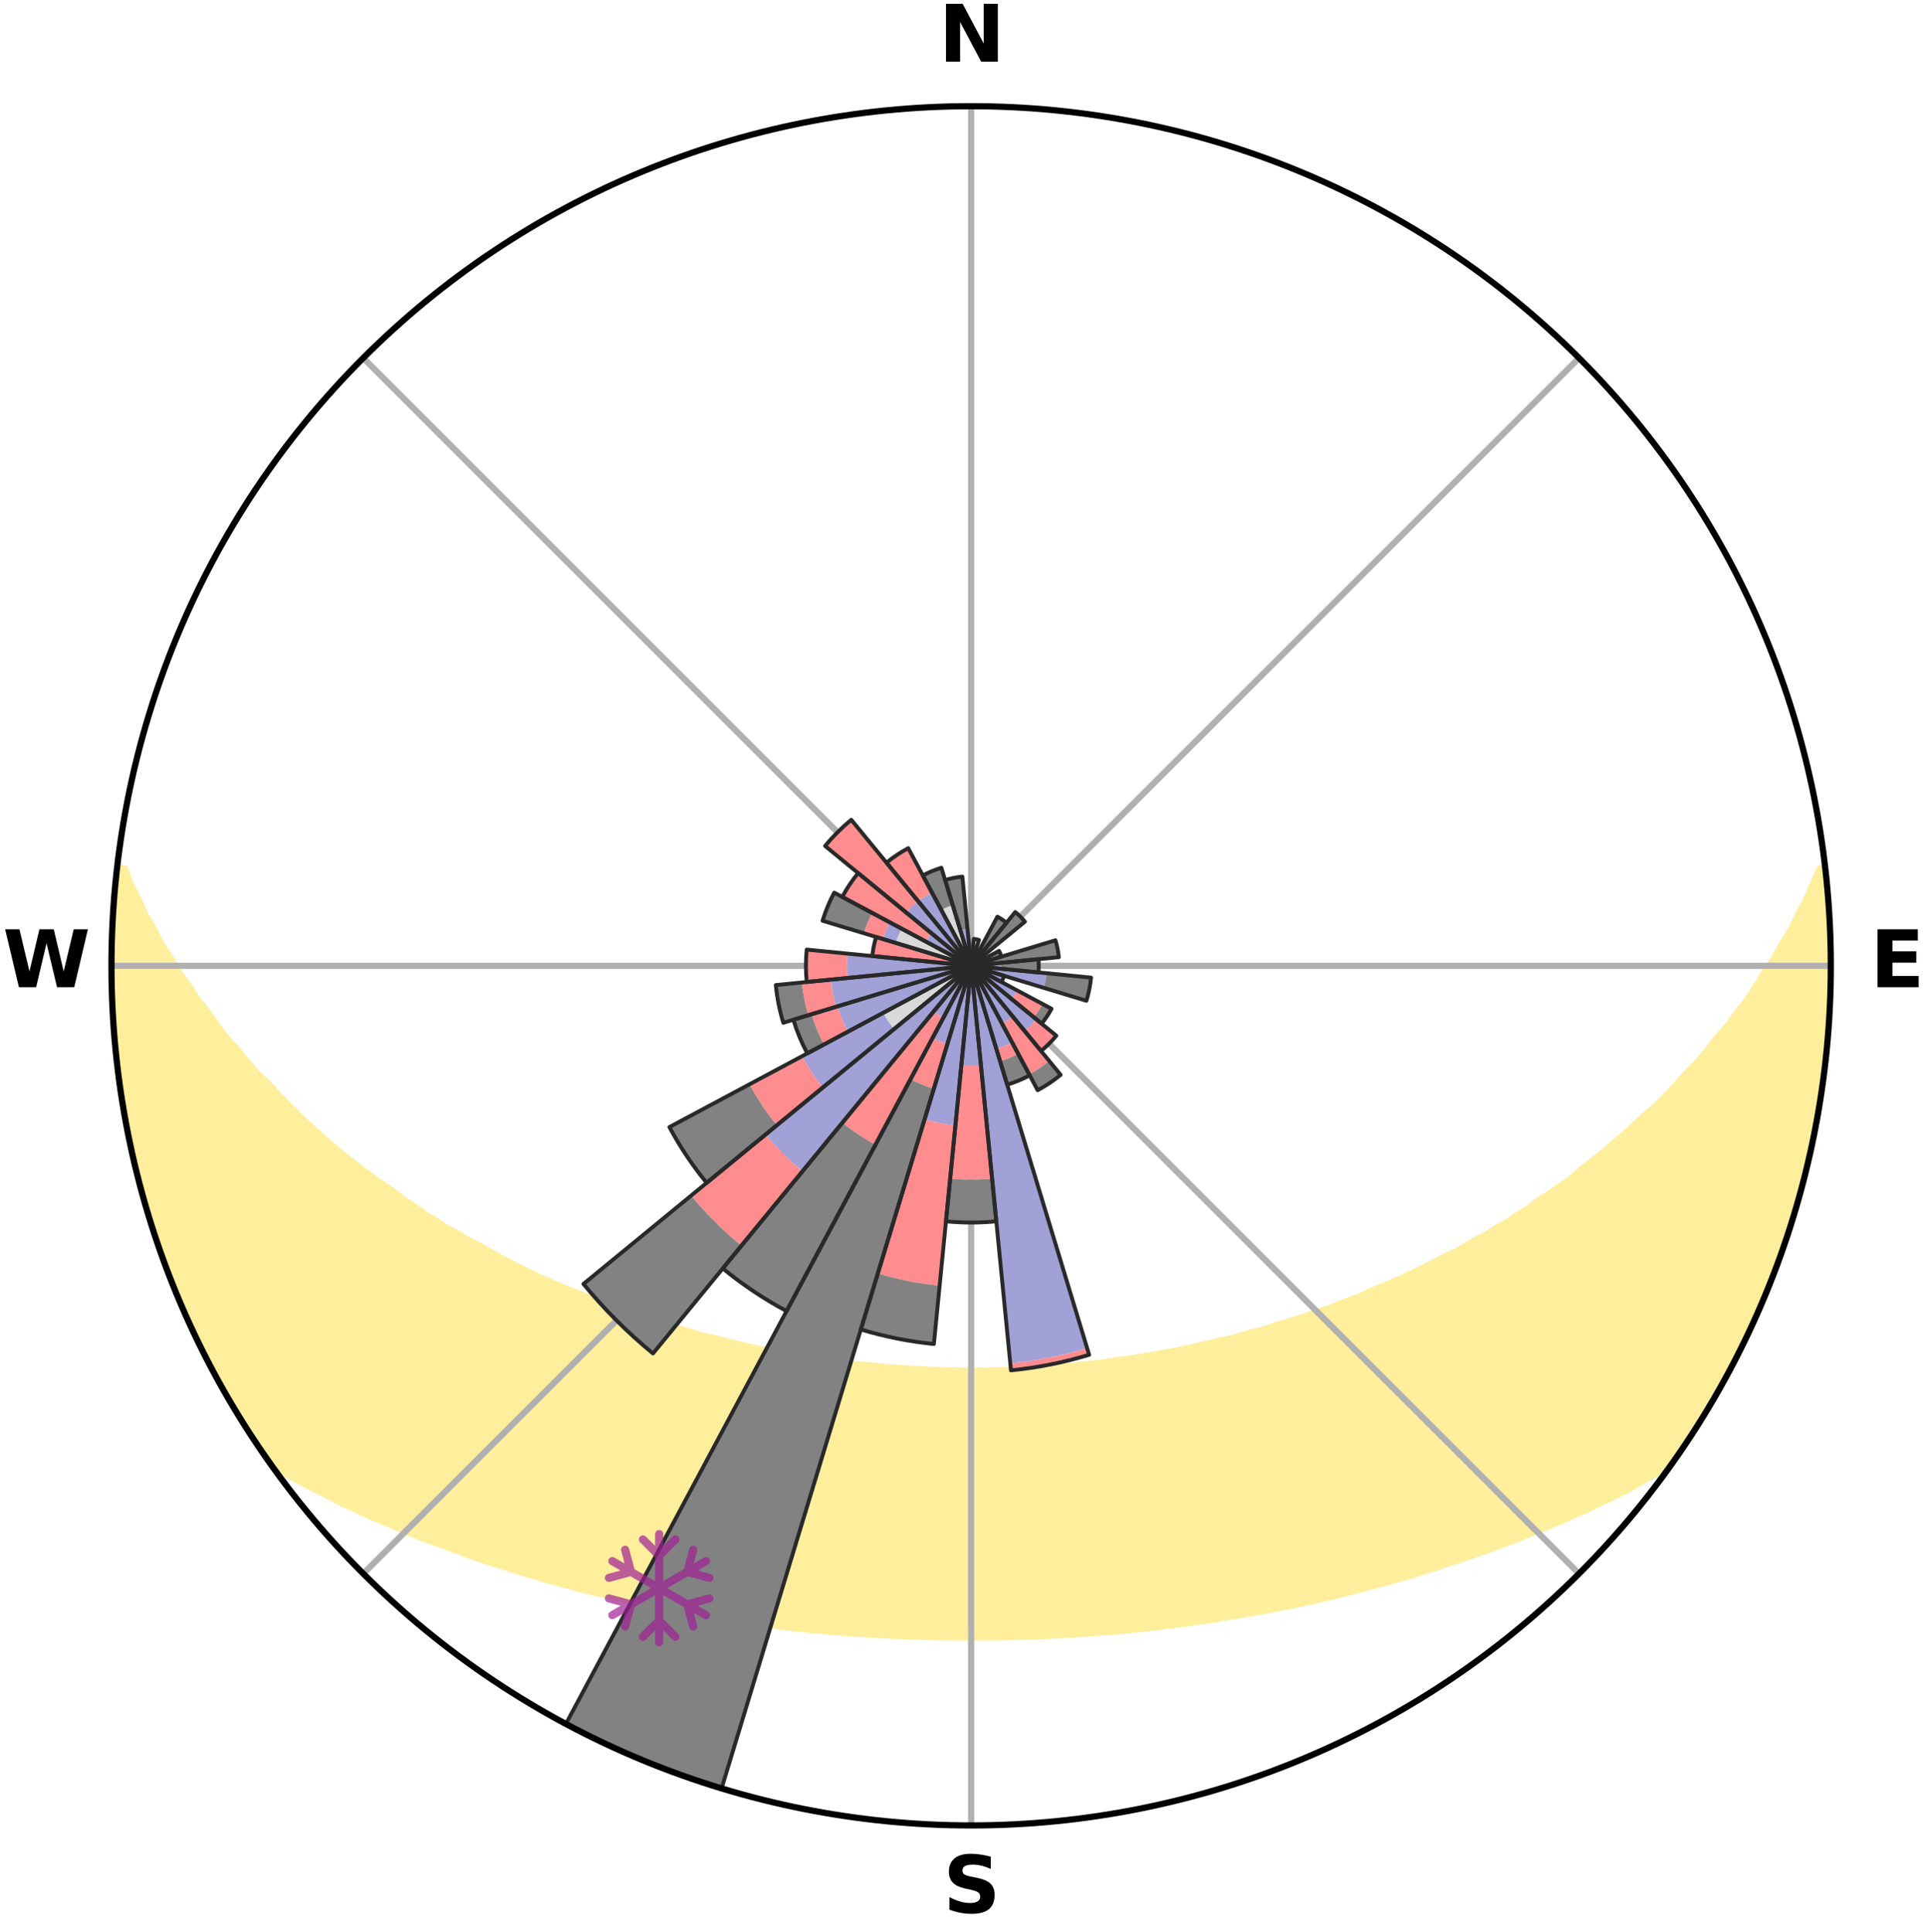 <?xml version="1.0" encoding="utf-8" standalone="no"?>
<!DOCTYPE svg PUBLIC "-//W3C//DTD SVG 1.1//EN"
  "http://www.w3.org/Graphics/SVG/1.1/DTD/svg11.dtd">
<svg xmlns:xlink="http://www.w3.org/1999/xlink" width="248.41pt" height="249.158pt" viewBox="0 0 248.41 249.158" xmlns="http://www.w3.org/2000/svg" version="1.1">
 <title>Ski Rose for Engelberg - Ristis-Brunni</title>
 <defs>
  <style type="text/css">*{stroke-linejoin: round; stroke-linecap: butt}</style>
 </defs>
 <g id="figure_1">
  <g id="patch_1">
   <path d="M 0 249.158 
L 248.41 249.158 
L 248.41 0 
L 0 0 
z
" style="fill: #ffffff"/>
  </g>
  <g id="axes_1">
   <g id="patch_2">
    <path d="M 236.135 124.579 
C 236.135 110.018 233.267 95.599 227.695 82.147 
C 222.122 68.695 213.955 56.471 203.659 46.175 
C 193.363 35.879 181.139 27.711 167.687 22.139 
C 154.235 16.567 139.815 13.699 125.255 13.699 
C 110.694 13.699 96.275 16.567 82.823 22.139 
C 69.371 27.711 57.147 35.879 46.851 46.175 
C 36.555 56.471 28.387 68.695 22.815 82.147 
C 17.243 95.599 14.375 110.018 14.375 124.579 
C 14.375 139.14 17.243 153.559 22.815 167.011 
C 28.387 180.463 36.555 192.687 46.851 202.983 
C 57.147 213.279 69.371 221.447 82.823 227.019 
C 96.275 232.591 110.694 235.459 125.255 235.459 
C 139.815 235.459 154.235 232.591 167.687 227.019 
C 181.139 221.447 193.363 213.279 203.659 202.983 
C 213.955 192.687 222.122 180.463 227.695 167.011 
C 233.267 153.559 236.135 139.14 236.135 124.579 
M 125.255 124.579 
C 125.255 124.579 125.255 124.579 125.255 124.579 
C 125.255 124.579 125.255 124.579 125.255 124.579 
C 125.255 124.579 125.255 124.579 125.255 124.579 
C 125.255 124.579 125.255 124.579 125.255 124.579 
C 125.255 124.579 125.255 124.579 125.255 124.579 
C 125.255 124.579 125.255 124.579 125.255 124.579 
C 125.255 124.579 125.255 124.579 125.255 124.579 
C 125.255 124.579 125.255 124.579 125.255 124.579 
C 125.255 124.579 125.255 124.579 125.255 124.579 
C 125.255 124.579 125.255 124.579 125.255 124.579 
C 125.255 124.579 125.255 124.579 125.255 124.579 
C 125.255 124.579 125.255 124.579 125.255 124.579 
C 125.255 124.579 125.255 124.579 125.255 124.579 
C 125.255 124.579 125.255 124.579 125.255 124.579 
C 125.255 124.579 125.255 124.579 125.255 124.579 
C 125.255 124.579 125.255 124.579 125.255 124.579 
z
" style="fill: #ffffff"/>
   </g>
   <g id="PolyCollection_1">
    <defs>
     <path id="mc64742433c" d="M 235.321 -137.12 
L 234.78 -137.058 
L 233.854 -135.036 
L 233.044 -133.062 
L 231.975 -131.106 
L 231.056 -129.198 
L 229.888 -127.319 
L 228.886 -125.483 
L 227.639 -123.686 
L 226.567 -121.926 
L 225.463 -120.204 
L 224.122 -118.532 
L 222.96 -116.889 
L 221.564 -115.306 
L 220.352 -113.744 
L 219.116 -112.222 
L 217.653 -110.77 
L 216.375 -109.331 
L 215.078 -107.931 
L 213.764 -106.572 
L 212.232 -105.297 
L 210.887 -104.021 
L 209.529 -102.784 
L 208.158 -101.588 
L 206.776 -100.432 
L 205.384 -99.315 
L 203.983 -98.237 
L 202.762 -97.132 
L 201.346 -96.13 
L 199.925 -95.166 
L 198.5 -94.24 
L 197.25 -93.275 
L 195.819 -92.421 
L 194.56 -91.522 
L 193.127 -90.739 
L 191.861 -89.906 
L 190.431 -89.191 
L 189.164 -88.421 
L 187.896 -87.681 
L 186.475 -87.063 
L 185.211 -86.383 
L 183.948 -85.731 
L 182.687 -85.107 
L 181.43 -84.51 
L 180.176 -83.94 
L 178.926 -83.396 
L 177.682 -82.877 
L 176.443 -82.383 
L 175.332 -81.809 
L 174.104 -81.361 
L 172.882 -80.937 
L 171.779 -80.429 
L 170.571 -80.047 
L 169.371 -79.686 
L 168.28 -79.24 
L 167.096 -78.917 
L 166.014 -78.509 
L 164.847 -78.223 
L 163.775 -77.85 
L 162.707 -77.495 
L 161.566 -77.257 
L 160.51 -76.934 
L 159.459 -76.627 
L 158.412 -76.335 
L 157.307 -76.153 
L 156.274 -75.889 
L 155.246 -75.638 
L 154.224 -75.4 
L 153.206 -75.175 
L 152.195 -74.962 
L 151.189 -74.76 
L 150.188 -74.57 
L 149.193 -74.391 
L 148.204 -74.222 
L 147.22 -74.062 
L 146.242 -73.912 
L 145.269 -73.771 
L 144.301 -73.638 
L 143.338 -73.514 
L 142.401 -73.334 
L 141.446 -73.228 
L 140.495 -73.128 
L 139.549 -73.036 
L 138.607 -72.949 
L 137.681 -72.821 
L 136.745 -72.75 
L 135.813 -72.684 
L 134.884 -72.623 
L 133.964 -72.534 
L 133.04 -72.486 
L 132.119 -72.443 
L 131.199 -72.404 
L 130.284 -72.351 
L 129.367 -72.324 
L 128.452 -72.302 
L 127.538 -72.283 
L 126.625 -72.264 
L 125.711 -72.257 
L 124.798 -72.257 
L 123.885 -72.266 
L 122.972 -72.286 
L 122.058 -72.306 
L 121.143 -72.33 
L 120.228 -72.376 
L 119.311 -72.412 
L 118.392 -72.452 
L 117.471 -72.497 
L 116.553 -72.578 
L 115.628 -72.636 
L 114.699 -72.698 
L 113.768 -72.765 
L 112.844 -72.884 
L 111.907 -72.966 
L 110.966 -73.054 
L 110.02 -73.148 
L 109.071 -73.249 
L 108.137 -73.419 
L 107.18 -73.537 
L 106.218 -73.662 
L 105.251 -73.796 
L 104.279 -73.938 
L 103.301 -74.089 
L 102.318 -74.25 
L 101.33 -74.42 
L 100.336 -74.6 
L 99.337 -74.791 
L 98.332 -74.993 
L 97.322 -75.207 
L 96.306 -75.433 
L 95.284 -75.672 
L 94.258 -75.923 
L 93.226 -76.188 
L 92.189 -76.468 
L 91.077 -76.663 
L 90.027 -76.971 
L 88.972 -77.295 
L 87.913 -77.634 
L 86.766 -77.888 
L 85.696 -78.261 
L 84.53 -78.548 
L 83.45 -78.957 
L 82.267 -79.28 
L 81.178 -79.726 
L 79.98 -80.088 
L 78.883 -80.574 
L 77.672 -80.977 
L 76.452 -81.402 
L 75.346 -81.953 
L 74.116 -82.423 
L 72.879 -82.917 
L 71.636 -83.436 
L 70.389 -83.98 
L 69.137 -84.55 
L 67.881 -85.147 
L 66.622 -85.771 
L 65.361 -86.423 
L 64.099 -87.102 
L 62.835 -87.811 
L 61.572 -88.549 
L 60.148 -89.229 
L 58.885 -90.029 
L 57.457 -90.776 
L 56.197 -91.64 
L 54.768 -92.456 
L 53.516 -93.386 
L 52.091 -94.274 
L 50.85 -95.27 
L 49.434 -96.231 
L 48.022 -97.23 
L 46.617 -98.267 
L 45.219 -99.344 
L 43.829 -100.46 
L 42.449 -101.615 
L 41.08 -102.81 
L 39.724 -104.045 
L 38.381 -105.32 
L 37.054 -106.634 
L 35.743 -107.989 
L 34.449 -109.383 
L 32.97 -110.787 
L 31.715 -112.264 
L 30.482 -113.781 
L 29.066 -115.317 
L 27.88 -116.916 
L 26.721 -118.552 
L 25.382 -120.219 
L 24.28 -121.935 
L 23.002 -123.687 
L 21.965 -125.48 
L 20.758 -127.315 
L 19.796 -129.184 
L 18.674 -131.098 
L 17.803 -133.036 
L 16.794 -135.023 
L 16.048 -137.022 
L 15.143 -137.125 
L 15.143 -137.125 
L 14.919 -135.203 
L 14.794 -133.272 
L 14.591 -131.348 
L 14.533 -129.413 
L 14.506 -127.479 
L 14.403 -125.546 
L 14.441 -123.612 
L 14.512 -121.679 
L 14.507 -119.744 
L 14.642 -117.814 
L 14.808 -115.887 
L 14.901 -113.953 
L 15.129 -112.032 
L 15.387 -110.115 
L 15.674 -108.202 
L 15.897 -106.279 
L 16.246 -104.375 
L 16.625 -102.478 
L 17.033 -100.587 
L 17.471 -98.702 
L 17.939 -96.825 
L 18.436 -94.956 
L 18.964 -93.094 
L 19.522 -91.242 
L 20.111 -89.398 
L 20.815 -87.595 
L 21.465 -85.774 
L 22.145 -83.963 
L 22.856 -82.164 
L 23.599 -80.378 
L 24.374 -78.605 
L 25.181 -76.846 
L 26.09 -75.137 
L 26.965 -73.413 
L 27.883 -71.71 
L 28.758 -69.984 
L 29.721 -68.305 
L 30.717 -66.646 
L 31.767 -65.021 
L 32.821 -63.399 
L 33.891 -61.786 
L 35.062 -60.245 
L 36.857 -59.168 
L 38.681 -58.149 
L 40.52 -57.178 
L 42.373 -56.256 
L 44.17 -55.326 
L 46.027 -54.484 
L 47.828 -53.631 
L 49.686 -52.867 
L 51.483 -52.084 
L 53.278 -51.335 
L 55.068 -50.618 
L 56.9 -49.983 
L 58.678 -49.327 
L 60.407 -48.652 
L 62.173 -48.055 
L 63.932 -47.485 
L 65.682 -46.943 
L 67.385 -46.373 
L 69.12 -45.881 
L 70.814 -45.367 
L 72.532 -44.923 
L 74.208 -44.451 
L 75.88 -44.007 
L 77.572 -43.629 
L 79.225 -43.222 
L 80.875 -42.842 
L 82.514 -42.476 
L 84.15 -42.135 
L 85.774 -41.806 
L 87.394 -41.502 
L 89.004 -41.208 
L 90.593 -40.897 
L 92.192 -40.644 
L 93.782 -40.4 
L 95.353 -40.14 
L 96.933 -39.933 
L 98.494 -39.705 
L 100.059 -39.52 
L 101.611 -39.323 
L 103.167 -39.171 
L 104.71 -39.002 
L 106.253 -38.868 
L 107.788 -38.726 
L 109.319 -38.599 
L 110.851 -38.507 
L 112.376 -38.405 
L 113.898 -38.316 
L 115.419 -38.249 
L 116.936 -38.184 
L 118.451 -38.131 
L 119.965 -38.091 
L 121.478 -38.072 
L 122.989 -38.054 
L 124.5 -38.047 
L 126.01 -38.046 
L 127.521 -38.052 
L 129.032 -38.07 
L 130.544 -38.098 
L 132.058 -38.139 
L 133.574 -38.178 
L 135.092 -38.242 
L 136.611 -38.319 
L 138.133 -38.408 
L 139.66 -38.497 
L 141.188 -38.612 
L 142.719 -38.74 
L 144.259 -38.855 
L 145.798 -39.009 
L 147.347 -39.156 
L 148.894 -39.339 
L 150.446 -39.537 
L 152.012 -39.716 
L 153.583 -39.915 
L 155.15 -40.159 
L 156.736 -40.38 
L 158.313 -40.657 
L 159.909 -40.918 
L 161.515 -41.187 
L 163.125 -41.48 
L 164.747 -41.783 
L 166.372 -42.111 
L 168.008 -42.451 
L 169.648 -42.818 
L 171.299 -43.197 
L 172.953 -43.604 
L 174.618 -44.025 
L 176.286 -44.475 
L 177.996 -44.897 
L 179.683 -45.386 
L 181.409 -45.853 
L 183.106 -46.398 
L 184.849 -46.915 
L 186.562 -47.506 
L 188.32 -48.075 
L 190.085 -48.672 
L 191.858 -49.298 
L 193.637 -49.953 
L 195.422 -50.639 
L 197.211 -51.356 
L 199.005 -52.105 
L 200.854 -52.838 
L 202.654 -53.656 
L 204.515 -54.455 
L 206.316 -55.347 
L 208.17 -56.229 
L 210.024 -57.151 
L 211.803 -58.168 
L 213.623 -59.19 
L 215.423 -60.263 
L 216.631 -61.778 
L 217.714 -63.382 
L 218.75 -65.016 
L 219.794 -66.645 
L 220.753 -68.326 
L 221.731 -69.996 
L 222.693 -71.674 
L 223.6 -73.384 
L 224.458 -75.118 
L 225.238 -76.889 
L 226.133 -78.606 
L 226.929 -80.37 
L 227.655 -82.164 
L 228.389 -83.953 
L 229.077 -85.761 
L 229.718 -87.587 
L 230.312 -89.427 
L 230.969 -91.248 
L 231.478 -93.114 
L 232.062 -94.959 
L 232.529 -96.836 
L 233.036 -98.703 
L 233.405 -100.603 
L 233.866 -102.482 
L 234.262 -104.376 
L 234.469 -106.303 
L 234.811 -108.206 
L 235.113 -110.116 
L 235.363 -112.034 
L 235.589 -113.955 
L 235.777 -115.881 
L 235.921 -117.81 
L 235.862 -119.75 
L 235.934 -121.681 
L 235.977 -123.613 
L 235.985 -125.545 
L 235.954 -127.478 
L 235.894 -129.41 
L 235.8 -131.34 
L 235.674 -133.269 
L 235.511 -135.196 
L 235.321 -137.12 
z
" style="stroke: #ffee9c"/>
    </defs>
    <g clip-path="url(#p5269172933)">
     <use xlink:href="#mc64742433c" x="0" y="249.158" style="fill: #ffee9c; stroke: #ffee9c"/>
    </g>
   </g>
   <g id="matplotlib.axis_1">
    <g id="xtick_1">
     <g id="line2d_1">
      <path d="M 125.255 124.579 
L 125.255 13.699 
" clip-path="url(#p5269172933)" style="fill: none; stroke: #b0b0b0; stroke-width: 0.8; stroke-linecap: square"/>
     </g>
     <g id="text_1">
      <!-- N -->
      <g transform="translate(121.07 7.958) scale(0.1 -0.1)">
       <defs>
        <path id="DejaVuSans-Bold-4e" d="M 588 4666 
L 1931 4666 
L 3628 1466 
L 3628 4666 
L 4769 4666 
L 4769 0 
L 3425 0 
L 1728 3200 
L 1728 0 
L 588 0 
L 588 4666 
z
" transform="scale(0.016)"/>
       </defs>
       <use xlink:href="#DejaVuSans-Bold-4e"/>
      </g>
     </g>
    </g>
    <g id="xtick_2">
     <g id="line2d_2">
      <path d="M 125.255 124.579 
L 203.659 46.175 
" clip-path="url(#p5269172933)" style="fill: none; stroke: #b0b0b0; stroke-width: 0.8; stroke-linecap: square"/>
     </g>
    </g>
    <g id="xtick_3">
     <g id="line2d_3">
      <path d="M 125.255 124.579 
L 236.135 124.579 
" clip-path="url(#p5269172933)" style="fill: none; stroke: #b0b0b0; stroke-width: 0.8; stroke-linecap: square"/>
     </g>
     <g id="text_2">
      <!-- E -->
      <g transform="translate(241.219 127.338) scale(0.1 -0.1)">
       <defs>
        <path id="DejaVuSans-Bold-45" d="M 588 4666 
L 3834 4666 
L 3834 3756 
L 1791 3756 
L 1791 2888 
L 3713 2888 
L 3713 1978 
L 1791 1978 
L 1791 909 
L 3903 909 
L 3903 0 
L 588 0 
L 588 4666 
z
" transform="scale(0.016)"/>
       </defs>
       <use xlink:href="#DejaVuSans-Bold-45"/>
      </g>
     </g>
    </g>
    <g id="xtick_4">
     <g id="line2d_4">
      <path d="M 125.255 124.579 
L 203.659 202.983 
" clip-path="url(#p5269172933)" style="fill: none; stroke: #b0b0b0; stroke-width: 0.8; stroke-linecap: square"/>
     </g>
    </g>
    <g id="xtick_5">
     <g id="line2d_5">
      <path d="M 125.255 124.579 
L 125.255 235.459 
" clip-path="url(#p5269172933)" style="fill: none; stroke: #b0b0b0; stroke-width: 0.8; stroke-linecap: square"/>
     </g>
     <g id="text_3">
      <!-- S -->
      <g transform="translate(121.654 246.718) scale(0.1 -0.1)">
       <defs>
        <path id="DejaVuSans-Bold-53" d="M 3834 4519 
L 3834 3531 
Q 3450 3703 3084 3790 
Q 2719 3878 2394 3878 
Q 1963 3878 1756 3759 
Q 1550 3641 1550 3391 
Q 1550 3203 1689 3098 
Q 1828 2994 2194 2919 
L 2706 2816 
Q 3484 2659 3812 2340 
Q 4141 2022 4141 1434 
Q 4141 663 3683 286 
Q 3225 -91 2284 -91 
Q 1841 -91 1394 -6 
Q 947 78 500 244 
L 500 1259 
Q 947 1022 1364 901 
Q 1781 781 2169 781 
Q 2563 781 2772 912 
Q 2981 1044 2981 1288 
Q 2981 1506 2839 1625 
Q 2697 1744 2272 1838 
L 1806 1941 
Q 1106 2091 782 2419 
Q 459 2747 459 3303 
Q 459 4000 909 4375 
Q 1359 4750 2203 4750 
Q 2588 4750 2994 4692 
Q 3400 4634 3834 4519 
z
" transform="scale(0.016)"/>
       </defs>
       <use xlink:href="#DejaVuSans-Bold-53"/>
      </g>
     </g>
    </g>
    <g id="xtick_6">
     <g id="line2d_6">
      <path d="M 125.255 124.579 
L 46.851 202.983 
" clip-path="url(#p5269172933)" style="fill: none; stroke: #b0b0b0; stroke-width: 0.8; stroke-linecap: square"/>
     </g>
    </g>
    <g id="xtick_7">
     <g id="line2d_7">
      <path d="M 125.255 124.579 
L 14.375 124.579 
" clip-path="url(#p5269172933)" style="fill: none; stroke: #b0b0b0; stroke-width: 0.8; stroke-linecap: square"/>
     </g>
     <g id="text_4">
      <!-- W -->
      <g transform="translate(0.36 127.338) scale(0.1 -0.1)">
       <defs>
        <path id="DejaVuSans-Bold-57" d="M 191 4666 
L 1344 4666 
L 2150 1275 
L 2950 4666 
L 4109 4666 
L 4909 1275 
L 5716 4666 
L 6859 4666 
L 5759 0 
L 4372 0 
L 3525 3547 
L 2688 0 
L 1300 0 
L 191 4666 
z
" transform="scale(0.016)"/>
       </defs>
       <use xlink:href="#DejaVuSans-Bold-57"/>
      </g>
     </g>
    </g>
    <g id="xtick_8">
     <g id="line2d_8">
      <path d="M 125.255 124.579 
L 46.851 46.175 
" clip-path="url(#p5269172933)" style="fill: none; stroke: #b0b0b0; stroke-width: 0.8; stroke-linecap: square"/>
     </g>
    </g>
   </g>
   <g id="matplotlib.axis_2"/>
   <g id="patch_3">
    <path d="M 125.255 124.579 
C 125.255 124.579 125.255 124.579 125.255 124.579 
C 125.255 124.579 125.255 124.579 125.255 124.579 
L 125.255 124.579 
C 125.255 124.579 125.255 124.579 125.255 124.579 
C 125.255 124.579 125.255 124.579 125.255 124.579 
z
" clip-path="url(#p5269172933)" style="fill: #d9d9d9"/>
   </g>
   <g id="patch_4">
    <path d="M 125.255 124.579 
C 125.255 124.579 125.255 124.579 125.255 124.579 
C 125.255 124.579 125.255 124.579 125.255 124.579 
L 126.267 121.243 
C 126.158 121.21 126.047 121.183 125.935 121.16 
C 125.823 121.138 125.71 121.121 125.597 121.11 
z
" clip-path="url(#p5269172933)" style="fill: #d9d9d9"/>
   </g>
   <g id="patch_5">
    <path d="M 125.255 124.579 
C 125.255 124.579 125.255 124.579 125.255 124.579 
C 125.255 124.579 125.255 124.579 125.255 124.579 
L 125.255 124.579 
C 125.255 124.579 125.255 124.579 125.255 124.579 
C 125.255 124.579 125.255 124.579 125.255 124.579 
z
" clip-path="url(#p5269172933)" style="fill: #d9d9d9"/>
   </g>
   <g id="patch_6">
    <path d="M 125.255 124.579 
C 125.255 124.579 125.255 124.579 125.255 124.579 
C 125.255 124.579 125.255 124.579 125.255 124.579 
L 125.255 124.579 
C 125.255 124.579 125.255 124.579 125.255 124.579 
C 125.255 124.579 125.255 124.579 125.255 124.579 
z
" clip-path="url(#p5269172933)" style="fill: #d9d9d9"/>
   </g>
   <g id="patch_7">
    <path d="M 125.255 124.579 
C 125.255 124.579 125.255 124.579 125.255 124.579 
C 125.255 124.579 125.255 124.579 125.255 124.579 
L 125.255 124.579 
C 125.255 124.579 125.255 124.579 125.255 124.579 
C 125.255 124.579 125.255 124.579 125.255 124.579 
z
" clip-path="url(#p5269172933)" style="fill: #d9d9d9"/>
   </g>
   <g id="patch_8">
    <path d="M 125.255 124.579 
C 125.255 124.579 125.255 124.579 125.255 124.579 
C 125.255 124.579 125.255 124.579 125.255 124.579 
L 125.255 124.579 
C 125.255 124.579 125.255 124.579 125.255 124.579 
C 125.255 124.579 125.255 124.579 125.255 124.579 
z
" clip-path="url(#p5269172933)" style="fill: #d9d9d9"/>
   </g>
   <g id="patch_9">
    <path d="M 125.255 124.579 
C 125.255 124.579 125.255 124.579 125.255 124.579 
C 125.255 124.579 125.255 124.579 125.255 124.579 
L 125.255 124.579 
C 125.255 124.579 125.255 124.579 125.255 124.579 
C 125.255 124.579 125.255 124.579 125.255 124.579 
z
" clip-path="url(#p5269172933)" style="fill: #d9d9d9"/>
   </g>
   <g id="patch_10">
    <path d="M 125.255 124.579 
C 125.255 124.579 125.255 124.579 125.255 124.579 
C 125.255 124.579 125.255 124.579 125.255 124.579 
L 125.255 124.579 
C 125.255 124.579 125.255 124.579 125.255 124.579 
C 125.255 124.579 125.255 124.579 125.255 124.579 
z
" clip-path="url(#p5269172933)" style="fill: #d9d9d9"/>
   </g>
   <g id="patch_11">
    <path d="M 125.255 124.579 
C 125.255 124.579 125.255 124.579 125.255 124.579 
C 125.255 124.579 125.255 124.579 125.255 124.579 
L 125.255 124.579 
C 125.255 124.579 125.255 124.579 125.255 124.579 
C 125.255 124.579 125.255 124.579 125.255 124.579 
z
" clip-path="url(#p5269172933)" style="fill: #d9d9d9"/>
   </g>
   <g id="patch_12">
    <path d="M 125.255 124.579 
C 125.255 124.579 125.255 124.579 125.255 124.579 
C 125.255 124.579 125.255 124.579 125.255 124.579 
L 125.255 124.579 
C 125.255 124.579 125.255 124.579 125.255 124.579 
C 125.255 124.579 125.255 124.579 125.255 124.579 
z
" clip-path="url(#p5269172933)" style="fill: #d9d9d9"/>
   </g>
   <g id="patch_13">
    <path d="M 125.255 124.579 
C 125.255 124.579 125.255 124.579 125.255 124.579 
C 125.255 124.579 125.255 124.579 125.255 124.579 
L 125.255 124.579 
C 125.255 124.579 125.255 124.579 125.255 124.579 
C 125.255 124.579 125.255 124.579 125.255 124.579 
z
" clip-path="url(#p5269172933)" style="fill: #d9d9d9"/>
   </g>
   <g id="patch_14">
    <path d="M 125.255 124.579 
C 125.255 124.579 125.255 124.579 125.255 124.579 
C 125.255 124.579 125.255 124.579 125.255 124.579 
L 125.255 124.579 
C 125.255 124.579 125.255 124.579 125.255 124.579 
C 125.255 124.579 125.255 124.579 125.255 124.579 
z
" clip-path="url(#p5269172933)" style="fill: #d9d9d9"/>
   </g>
   <g id="patch_15">
    <path d="M 125.255 124.579 
C 125.255 124.579 125.255 124.579 125.255 124.579 
C 125.255 124.579 125.255 124.579 125.255 124.579 
L 125.255 124.579 
C 125.255 124.579 125.255 124.579 125.255 124.579 
C 125.255 124.579 125.255 124.579 125.255 124.579 
z
" clip-path="url(#p5269172933)" style="fill: #d9d9d9"/>
   </g>
   <g id="patch_16">
    <path d="M 125.255 124.579 
C 125.255 124.579 125.255 124.579 125.255 124.579 
C 125.255 124.579 125.255 124.579 125.255 124.579 
L 125.255 124.579 
C 125.255 124.579 125.255 124.579 125.255 124.579 
C 125.255 124.579 125.255 124.579 125.255 124.579 
z
" clip-path="url(#p5269172933)" style="fill: #d9d9d9"/>
   </g>
   <g id="patch_17">
    <path d="M 125.255 124.579 
C 125.255 124.579 125.255 124.579 125.255 124.579 
C 125.255 124.579 125.255 124.579 125.255 124.579 
L 125.255 124.579 
C 125.255 124.579 125.255 124.579 125.255 124.579 
C 125.255 124.579 125.255 124.579 125.255 124.579 
z
" clip-path="url(#p5269172933)" style="fill: #d9d9d9"/>
   </g>
   <g id="patch_18">
    <path d="M 125.255 124.579 
C 125.255 124.579 125.255 124.579 125.255 124.579 
C 125.255 124.579 125.255 124.579 125.255 124.579 
L 125.255 124.579 
C 125.255 124.579 125.255 124.579 125.255 124.579 
C 125.255 124.579 125.255 124.579 125.255 124.579 
z
" clip-path="url(#p5269172933)" style="fill: #d9d9d9"/>
   </g>
   <g id="patch_19">
    <path d="M 125.255 124.579 
C 125.255 124.579 125.255 124.579 125.255 124.579 
C 125.255 124.579 125.255 124.579 125.255 124.579 
L 125.255 124.579 
C 125.255 124.579 125.255 124.579 125.255 124.579 
C 125.255 124.579 125.255 124.579 125.255 124.579 
z
" clip-path="url(#p5269172933)" style="fill: #d9d9d9"/>
   </g>
   <g id="patch_20">
    <path d="M 125.255 124.579 
C 125.255 124.579 125.255 124.579 125.255 124.579 
C 125.255 124.579 125.255 124.579 125.255 124.579 
L 125.255 124.579 
C 125.255 124.579 125.255 124.579 125.255 124.579 
C 125.255 124.579 125.255 124.579 125.255 124.579 
z
" clip-path="url(#p5269172933)" style="fill: #d9d9d9"/>
   </g>
   <g id="patch_21">
    <path d="M 125.255 124.579 
C 125.255 124.579 125.255 124.579 125.255 124.579 
C 125.255 124.579 125.255 124.579 125.255 124.579 
L 125.255 124.579 
C 125.255 124.579 125.255 124.579 125.255 124.579 
C 125.255 124.579 125.255 124.579 125.255 124.579 
z
" clip-path="url(#p5269172933)" style="fill: #d9d9d9"/>
   </g>
   <g id="patch_22">
    <path d="M 125.255 124.579 
C 125.255 124.579 125.255 124.579 125.255 124.579 
C 125.255 124.579 125.255 124.579 125.255 124.579 
L 125.255 124.579 
C 125.255 124.579 125.255 124.579 125.255 124.579 
C 125.255 124.579 125.255 124.579 125.255 124.579 
z
" clip-path="url(#p5269172933)" style="fill: #d9d9d9"/>
   </g>
   <g id="patch_23">
    <path d="M 125.255 124.579 
C 125.255 124.579 125.255 124.579 125.255 124.579 
C 125.255 124.579 125.255 124.579 125.255 124.579 
L 125.255 124.579 
C 125.255 124.579 125.255 124.579 125.255 124.579 
C 125.255 124.579 125.255 124.579 125.255 124.579 
z
" clip-path="url(#p5269172933)" style="fill: #d9d9d9"/>
   </g>
   <g id="patch_24">
    <path d="M 125.255 124.579 
C 125.255 124.579 125.255 124.579 125.255 124.579 
C 125.255 124.579 125.255 124.579 125.255 124.579 
L 113.908 130.644 
C 114.106 131.016 114.323 131.377 114.557 131.727 
C 114.791 132.077 115.042 132.416 115.309 132.741 
z
" clip-path="url(#p5269172933)" style="fill: #d9d9d9"/>
   </g>
   <g id="patch_25">
    <path d="M 125.255 124.579 
C 125.255 124.579 125.255 124.579 125.255 124.579 
C 125.255 124.579 125.255 124.579 125.255 124.579 
L 125.255 124.579 
C 125.255 124.579 125.255 124.579 125.255 124.579 
C 125.255 124.579 125.255 124.579 125.255 124.579 
z
" clip-path="url(#p5269172933)" style="fill: #d9d9d9"/>
   </g>
   <g id="patch_26">
    <path d="M 125.255 124.579 
C 125.255 124.579 125.255 124.579 125.255 124.579 
C 125.255 124.579 125.255 124.579 125.255 124.579 
L 125.255 124.579 
C 125.255 124.579 125.255 124.579 125.255 124.579 
C 125.255 124.579 125.255 124.579 125.255 124.579 
z
" clip-path="url(#p5269172933)" style="fill: #d9d9d9"/>
   </g>
   <g id="patch_27">
    <path d="M 125.255 124.579 
C 125.255 124.579 125.255 124.579 125.255 124.579 
C 125.255 124.579 125.255 124.579 125.255 124.579 
L 125.255 124.579 
C 125.255 124.579 125.255 124.579 125.255 124.579 
C 125.255 124.579 125.255 124.579 125.255 124.579 
z
" clip-path="url(#p5269172933)" style="fill: #d9d9d9"/>
   </g>
   <g id="patch_28">
    <path d="M 125.255 124.579 
C 125.255 124.579 125.255 124.579 125.255 124.579 
C 125.255 124.579 125.255 124.579 125.255 124.579 
L 125.255 124.579 
C 125.255 124.579 125.255 124.579 125.255 124.579 
C 125.255 124.579 125.255 124.579 125.255 124.579 
z
" clip-path="url(#p5269172933)" style="fill: #d9d9d9"/>
   </g>
   <g id="patch_29">
    <path d="M 125.255 124.579 
C 125.255 124.579 125.255 124.579 125.255 124.579 
C 125.255 124.579 125.255 124.579 125.255 124.579 
L 116.292 119.789 
C 116.136 120.082 115.993 120.383 115.866 120.69 
C 115.739 120.997 115.627 121.311 115.53 121.629 
z
" clip-path="url(#p5269172933)" style="fill: #d9d9d9"/>
   </g>
   <g id="patch_30">
    <path d="M 125.255 124.579 
C 125.255 124.579 125.255 124.579 125.255 124.579 
C 125.255 124.579 125.255 124.579 125.255 124.579 
L 125.255 124.579 
C 125.255 124.579 125.255 124.579 125.255 124.579 
C 125.255 124.579 125.255 124.579 125.255 124.579 
z
" clip-path="url(#p5269172933)" style="fill: #d9d9d9"/>
   </g>
   <g id="patch_31">
    <path d="M 125.255 124.579 
C 125.255 124.579 125.255 124.579 125.255 124.579 
C 125.255 124.579 125.255 124.579 125.255 124.579 
L 125.255 124.579 
C 125.255 124.579 125.255 124.579 125.255 124.579 
C 125.255 124.579 125.255 124.579 125.255 124.579 
z
" clip-path="url(#p5269172933)" style="fill: #d9d9d9"/>
   </g>
   <g id="patch_32">
    <path d="M 125.255 124.579 
C 125.255 124.579 125.255 124.579 125.255 124.579 
C 125.255 124.579 125.255 124.579 125.255 124.579 
L 125.255 124.579 
C 125.255 124.579 125.255 124.579 125.255 124.579 
C 125.255 124.579 125.255 124.579 125.255 124.579 
z
" clip-path="url(#p5269172933)" style="fill: #d9d9d9"/>
   </g>
   <g id="patch_33">
    <path d="M 125.255 124.579 
C 125.255 124.579 125.255 124.579 125.255 124.579 
C 125.255 124.579 125.255 124.579 125.255 124.579 
L 122.882 116.756 
C 122.626 116.834 122.374 116.924 122.127 117.027 
C 121.879 117.129 121.637 117.243 121.401 117.37 
z
" clip-path="url(#p5269172933)" style="fill: #d9d9d9"/>
   </g>
   <g id="patch_34">
    <path d="M 125.255 124.579 
C 125.255 124.579 125.255 124.579 125.255 124.579 
C 125.255 124.579 125.255 124.579 125.255 124.579 
L 125.255 124.579 
C 125.255 124.579 125.255 124.579 125.255 124.579 
C 125.255 124.579 125.255 124.579 125.255 124.579 
z
" clip-path="url(#p5269172933)" style="fill: #d9d9d9"/>
   </g>
   <g id="patch_35">
    <path d="M 125.255 124.579 
C 125.255 124.579 125.255 124.579 125.255 124.579 
C 125.255 124.579 125.255 124.579 125.255 124.579 
L 125.255 124.579 
C 125.255 124.579 125.255 124.579 125.255 124.579 
C 125.255 124.579 125.255 124.579 125.255 124.579 
z
" clip-path="url(#p5269172933)" style="fill: #a1a1d8"/>
   </g>
   <g id="patch_36">
    <path d="M 125.597 121.11 
C 125.71 121.121 125.823 121.138 125.935 121.16 
C 126.047 121.183 126.158 121.21 126.267 121.243 
L 126.267 121.243 
C 126.158 121.21 126.047 121.183 125.935 121.16 
C 125.823 121.138 125.71 121.121 125.597 121.11 
z
" clip-path="url(#p5269172933)" style="fill: #a1a1d8"/>
   </g>
   <g id="patch_37">
    <path d="M 125.255 124.579 
C 125.255 124.579 125.255 124.579 125.255 124.579 
C 125.255 124.579 125.255 124.579 125.255 124.579 
L 125.255 124.579 
C 125.255 124.579 125.255 124.579 125.255 124.579 
C 125.255 124.579 125.255 124.579 125.255 124.579 
z
" clip-path="url(#p5269172933)" style="fill: #a1a1d8"/>
   </g>
   <g id="patch_38">
    <path d="M 125.255 124.579 
C 125.255 124.579 125.255 124.579 125.255 124.579 
C 125.255 124.579 125.255 124.579 125.255 124.579 
L 125.255 124.579 
C 125.255 124.579 125.255 124.579 125.255 124.579 
C 125.255 124.579 125.255 124.579 125.255 124.579 
z
" clip-path="url(#p5269172933)" style="fill: #a1a1d8"/>
   </g>
   <g id="patch_39">
    <path d="M 125.255 124.579 
C 125.255 124.579 125.255 124.579 125.255 124.579 
C 125.255 124.579 125.255 124.579 125.255 124.579 
L 125.255 124.579 
C 125.255 124.579 125.255 124.579 125.255 124.579 
C 125.255 124.579 125.255 124.579 125.255 124.579 
z
" clip-path="url(#p5269172933)" style="fill: #a1a1d8"/>
   </g>
   <g id="patch_40">
    <path d="M 125.255 124.579 
C 125.255 124.579 125.255 124.579 125.255 124.579 
C 125.255 124.579 125.255 124.579 125.255 124.579 
L 125.255 124.579 
C 125.255 124.579 125.255 124.579 125.255 124.579 
C 125.255 124.579 125.255 124.579 125.255 124.579 
z
" clip-path="url(#p5269172933)" style="fill: #a1a1d8"/>
   </g>
   <g id="patch_41">
    <path d="M 125.255 124.579 
C 125.255 124.579 125.255 124.579 125.255 124.579 
C 125.255 124.579 125.255 124.579 125.255 124.579 
L 125.255 124.579 
C 125.255 124.579 125.255 124.579 125.255 124.579 
C 125.255 124.579 125.255 124.579 125.255 124.579 
z
" clip-path="url(#p5269172933)" style="fill: #a1a1d8"/>
   </g>
   <g id="patch_42">
    <path d="M 125.255 124.579 
C 125.255 124.579 125.255 124.579 125.255 124.579 
C 125.255 124.579 125.255 124.579 125.255 124.579 
L 125.255 124.579 
C 125.255 124.579 125.255 124.579 125.255 124.579 
C 125.255 124.579 125.255 124.579 125.255 124.579 
z
" clip-path="url(#p5269172933)" style="fill: #a1a1d8"/>
   </g>
   <g id="patch_43">
    <path d="M 125.255 124.579 
C 125.255 124.579 125.255 124.579 125.255 124.579 
C 125.255 124.579 125.255 124.579 125.255 124.579 
L 129.133 124.961 
C 129.146 124.834 129.152 124.707 129.152 124.579 
C 129.152 124.452 129.146 124.324 129.133 124.197 
z
" clip-path="url(#p5269172933)" style="fill: #a1a1d8"/>
   </g>
   <g id="patch_44">
    <path d="M 125.255 124.579 
C 125.255 124.579 125.255 124.579 125.255 124.579 
C 125.255 124.579 125.255 124.579 125.255 124.579 
L 134.615 127.419 
C 134.708 127.112 134.786 126.801 134.849 126.487 
C 134.911 126.173 134.958 125.856 134.989 125.538 
z
" clip-path="url(#p5269172933)" style="fill: #a1a1d8"/>
   </g>
   <g id="patch_45">
    <path d="M 125.255 124.579 
C 125.255 124.579 125.255 124.579 125.255 124.579 
C 125.255 124.579 125.255 124.579 125.255 124.579 
L 129.174 126.674 
C 129.242 126.545 129.304 126.414 129.36 126.279 
C 129.416 126.145 129.465 126.008 129.507 125.869 
z
" clip-path="url(#p5269172933)" style="fill: #a1a1d8"/>
   </g>
   <g id="patch_46">
    <path d="M 125.255 124.579 
C 125.255 124.579 125.255 124.579 125.255 124.579 
C 125.255 124.579 125.255 124.579 125.255 124.579 
L 130.473 128.861 
C 130.613 128.69 130.745 128.513 130.867 128.329 
C 130.99 128.145 131.104 127.956 131.208 127.761 
z
" clip-path="url(#p5269172933)" style="fill: #a1a1d8"/>
   </g>
   <g id="patch_47">
    <path d="M 125.255 124.579 
C 125.255 124.579 125.255 124.579 125.255 124.579 
C 125.255 124.579 125.255 124.579 125.255 124.579 
L 132.16 132.993 
C 132.435 132.767 132.699 132.527 132.951 132.275 
C 133.203 132.023 133.442 131.759 133.668 131.484 
z
" clip-path="url(#p5269172933)" style="fill: #a1a1d8"/>
   </g>
   <g id="patch_48">
    <path d="M 125.255 124.579 
C 125.255 124.579 125.255 124.579 125.255 124.579 
C 125.255 124.579 125.255 124.579 125.255 124.579 
L 129.238 132.03 
C 129.481 131.9 129.719 131.758 129.949 131.604 
C 130.179 131.45 130.401 131.285 130.615 131.11 
z
" clip-path="url(#p5269172933)" style="fill: #a1a1d8"/>
   </g>
   <g id="patch_49">
    <path d="M 125.255 124.579 
C 125.255 124.579 125.255 124.579 125.255 124.579 
C 125.255 124.579 125.255 124.579 125.255 124.579 
L 128.514 135.323 
C 128.866 135.216 129.212 135.093 129.551 134.952 
C 129.891 134.811 130.223 134.654 130.547 134.481 
z
" clip-path="url(#p5269172933)" style="fill: #a1a1d8"/>
   </g>
   <g id="patch_50">
    <path d="M 125.255 124.579 
C 125.255 124.579 125.255 124.579 125.255 124.579 
C 125.255 124.579 125.255 124.579 125.255 124.579 
L 130.305 175.856 
C 131.984 175.69 133.653 175.443 135.307 175.114 
C 136.961 174.785 138.598 174.375 140.212 173.885 
z
" clip-path="url(#p5269172933)" style="fill: #a1a1d8"/>
   </g>
   <g id="patch_51">
    <path d="M 125.255 124.579 
C 125.255 124.579 125.255 124.579 125.255 124.579 
C 125.255 124.579 125.255 124.579 125.255 124.579 
L 123.994 137.384 
C 124.413 137.425 124.834 137.445 125.255 137.445 
C 125.676 137.445 126.097 137.425 126.516 137.384 
z
" clip-path="url(#p5269172933)" style="fill: #a1a1d8"/>
   </g>
   <g id="patch_52">
    <path d="M 125.255 124.579 
C 125.255 124.579 125.255 124.579 125.255 124.579 
C 125.255 124.579 125.255 124.579 125.255 124.579 
L 119.247 144.383 
C 119.896 144.58 120.553 144.744 121.217 144.877 
C 121.882 145.009 122.552 145.108 123.226 145.175 
z
" clip-path="url(#p5269172933)" style="fill: #a1a1d8"/>
   </g>
   <g id="patch_53">
    <path d="M 125.255 124.579 
C 125.255 124.579 125.255 124.579 125.255 124.579 
C 125.255 124.579 125.255 124.579 125.255 124.579 
L 120.291 133.865 
C 120.595 134.028 120.907 134.175 121.225 134.307 
C 121.544 134.439 121.868 134.555 122.198 134.655 
z
" clip-path="url(#p5269172933)" style="fill: #a1a1d8"/>
   </g>
   <g id="patch_54">
    <path d="M 125.255 124.579 
C 125.255 124.579 125.255 124.579 125.255 124.579 
C 125.255 124.579 125.255 124.579 125.255 124.579 
L 120.435 130.452 
C 120.628 130.609 120.827 130.758 121.034 130.896 
C 121.241 131.034 121.454 131.162 121.674 131.279 
z
" clip-path="url(#p5269172933)" style="fill: #a1a1d8"/>
   </g>
   <g id="patch_55">
    <path d="M 125.255 124.579 
C 125.255 124.579 125.255 124.579 125.255 124.579 
C 125.255 124.579 125.255 124.579 125.255 124.579 
L 98.751 146.33 
C 99.463 147.197 100.218 148.029 101.011 148.823 
C 101.805 149.616 102.637 150.37 103.504 151.082 
z
" clip-path="url(#p5269172933)" style="fill: #a1a1d8"/>
   </g>
   <g id="patch_56">
    <path d="M 115.309 132.741 
C 115.042 132.416 114.791 132.077 114.557 131.727 
C 114.323 131.377 114.106 131.016 113.908 130.644 
L 103.436 136.241 
C 103.818 136.956 104.235 137.65 104.684 138.324 
C 105.134 138.997 105.617 139.648 106.131 140.274 
z
" clip-path="url(#p5269172933)" style="fill: #a1a1d8"/>
   </g>
   <g id="patch_57">
    <path d="M 125.255 124.579 
C 125.255 124.579 125.255 124.579 125.255 124.579 
C 125.255 124.579 125.255 124.579 125.255 124.579 
L 108.003 129.812 
C 108.174 130.377 108.373 130.933 108.599 131.478 
C 108.825 132.023 109.077 132.557 109.355 133.077 
z
" clip-path="url(#p5269172933)" style="fill: #a1a1d8"/>
   </g>
   <g id="patch_58">
    <path d="M 125.255 124.579 
C 125.255 124.579 125.255 124.579 125.255 124.579 
C 125.255 124.579 125.255 124.579 125.255 124.579 
L 107.147 126.363 
C 107.205 126.955 107.292 127.545 107.409 128.129 
C 107.525 128.713 107.67 129.291 107.842 129.861 
z
" clip-path="url(#p5269172933)" style="fill: #a1a1d8"/>
   </g>
   <g id="patch_59">
    <path d="M 125.255 124.579 
C 125.255 124.579 125.255 124.579 125.255 124.579 
C 125.255 124.579 125.255 124.579 125.255 124.579 
L 109.311 123.009 
C 109.26 123.531 109.234 124.055 109.234 124.579 
C 109.234 125.103 109.26 125.628 109.311 126.149 
z
" clip-path="url(#p5269172933)" style="fill: #a1a1d8"/>
   </g>
   <g id="patch_60">
    <path d="M 125.255 124.579 
C 125.255 124.579 125.255 124.579 125.255 124.579 
C 125.255 124.579 125.255 124.579 125.255 124.579 
L 125.255 124.579 
C 125.255 124.579 125.255 124.579 125.255 124.579 
C 125.255 124.579 125.255 124.579 125.255 124.579 
z
" clip-path="url(#p5269172933)" style="fill: #a1a1d8"/>
   </g>
   <g id="patch_61">
    <path d="M 115.53 121.629 
C 115.627 121.311 115.739 120.997 115.866 120.69 
C 115.993 120.383 116.136 120.082 116.292 119.789 
L 114.774 118.977 
C 114.59 119.32 114.424 119.672 114.275 120.031 
C 114.126 120.39 113.995 120.757 113.882 121.129 
z
" clip-path="url(#p5269172933)" style="fill: #a1a1d8"/>
   </g>
   <g id="patch_62">
    <path d="M 125.255 124.579 
C 125.255 124.579 125.255 124.579 125.255 124.579 
C 125.255 124.579 125.255 124.579 125.255 124.579 
L 120.125 120.369 
C 119.987 120.537 119.857 120.711 119.737 120.892 
C 119.616 121.073 119.504 121.259 119.402 121.451 
z
" clip-path="url(#p5269172933)" style="fill: #a1a1d8"/>
   </g>
   <g id="patch_63">
    <path d="M 125.255 124.579 
C 125.255 124.579 125.255 124.579 125.255 124.579 
C 125.255 124.579 125.255 124.579 125.255 124.579 
L 118.394 116.22 
C 118.121 116.444 117.858 116.682 117.608 116.932 
C 117.358 117.183 117.12 117.445 116.895 117.719 
z
" clip-path="url(#p5269172933)" style="fill: #a1a1d8"/>
   </g>
   <g id="patch_64">
    <path d="M 125.255 124.579 
C 125.255 124.579 125.255 124.579 125.255 124.579 
C 125.255 124.579 125.255 124.579 125.255 124.579 
L 120.19 115.104 
C 119.88 115.27 119.578 115.451 119.286 115.646 
C 118.994 115.841 118.711 116.051 118.439 116.274 
z
" clip-path="url(#p5269172933)" style="fill: #a1a1d8"/>
   </g>
   <g id="patch_65">
    <path d="M 121.401 117.37 
C 121.637 117.243 121.879 117.129 122.127 117.027 
C 122.374 116.924 122.626 116.834 122.882 116.756 
L 122.882 116.756 
C 122.626 116.834 122.374 116.924 122.127 117.027 
C 121.879 117.129 121.637 117.243 121.401 117.37 
z
" clip-path="url(#p5269172933)" style="fill: #a1a1d8"/>
   </g>
   <g id="patch_66">
    <path d="M 125.255 124.579 
C 125.255 124.579 125.255 124.579 125.255 124.579 
C 125.255 124.579 125.255 124.579 125.255 124.579 
L 124.787 119.829 
C 124.632 119.844 124.477 119.867 124.324 119.898 
C 124.17 119.928 124.019 119.966 123.869 120.012 
z
" clip-path="url(#p5269172933)" style="fill: #a1a1d8"/>
   </g>
   <g id="patch_67">
    <path d="M 125.255 124.579 
C 125.255 124.579 125.255 124.579 125.255 124.579 
C 125.255 124.579 125.255 124.579 125.255 124.579 
L 125.255 124.579 
C 125.255 124.579 125.255 124.579 125.255 124.579 
C 125.255 124.579 125.255 124.579 125.255 124.579 
z
" clip-path="url(#p5269172933)" style="fill: #ff8c8e"/>
   </g>
   <g id="patch_68">
    <path d="M 125.597 121.11 
C 125.71 121.121 125.823 121.138 125.935 121.16 
C 126.047 121.183 126.158 121.21 126.267 121.243 
L 126.267 121.243 
C 126.158 121.21 126.047 121.183 125.935 121.16 
C 125.823 121.138 125.71 121.121 125.597 121.11 
z
" clip-path="url(#p5269172933)" style="fill: #ff8c8e"/>
   </g>
   <g id="patch_69">
    <path d="M 125.255 124.579 
C 125.255 124.579 125.255 124.579 125.255 124.579 
C 125.255 124.579 125.255 124.579 125.255 124.579 
L 125.255 124.579 
C 125.255 124.579 125.255 124.579 125.255 124.579 
C 125.255 124.579 125.255 124.579 125.255 124.579 
z
" clip-path="url(#p5269172933)" style="fill: #ff8c8e"/>
   </g>
   <g id="patch_70">
    <path d="M 125.255 124.579 
C 125.255 124.579 125.255 124.579 125.255 124.579 
C 125.255 124.579 125.255 124.579 125.255 124.579 
L 125.255 124.579 
C 125.255 124.579 125.255 124.579 125.255 124.579 
C 125.255 124.579 125.255 124.579 125.255 124.579 
z
" clip-path="url(#p5269172933)" style="fill: #ff8c8e"/>
   </g>
   <g id="patch_71">
    <path d="M 125.255 124.579 
C 125.255 124.579 125.255 124.579 125.255 124.579 
C 125.255 124.579 125.255 124.579 125.255 124.579 
L 125.255 124.579 
C 125.255 124.579 125.255 124.579 125.255 124.579 
C 125.255 124.579 125.255 124.579 125.255 124.579 
z
" clip-path="url(#p5269172933)" style="fill: #ff8c8e"/>
   </g>
   <g id="patch_72">
    <path d="M 125.255 124.579 
C 125.255 124.579 125.255 124.579 125.255 124.579 
C 125.255 124.579 125.255 124.579 125.255 124.579 
L 125.255 124.579 
C 125.255 124.579 125.255 124.579 125.255 124.579 
C 125.255 124.579 125.255 124.579 125.255 124.579 
z
" clip-path="url(#p5269172933)" style="fill: #ff8c8e"/>
   </g>
   <g id="patch_73">
    <path d="M 125.255 124.579 
C 125.255 124.579 125.255 124.579 125.255 124.579 
C 125.255 124.579 125.255 124.579 125.255 124.579 
L 125.255 124.579 
C 125.255 124.579 125.255 124.579 125.255 124.579 
C 125.255 124.579 125.255 124.579 125.255 124.579 
z
" clip-path="url(#p5269172933)" style="fill: #ff8c8e"/>
   </g>
   <g id="patch_74">
    <path d="M 125.255 124.579 
C 125.255 124.579 125.255 124.579 125.255 124.579 
C 125.255 124.579 125.255 124.579 125.255 124.579 
L 125.255 124.579 
C 125.255 124.579 125.255 124.579 125.255 124.579 
C 125.255 124.579 125.255 124.579 125.255 124.579 
z
" clip-path="url(#p5269172933)" style="fill: #ff8c8e"/>
   </g>
   <g id="patch_75">
    <path d="M 129.133 124.197 
C 129.146 124.324 129.152 124.452 129.152 124.579 
C 129.152 124.707 129.146 124.834 129.133 124.961 
L 129.133 124.961 
C 129.146 124.834 129.152 124.707 129.152 124.579 
C 129.152 124.452 129.146 124.324 129.133 124.197 
z
" clip-path="url(#p5269172933)" style="fill: #ff8c8e"/>
   </g>
   <g id="patch_76">
    <path d="M 134.989 125.538 
C 134.958 125.856 134.911 126.173 134.849 126.487 
C 134.786 126.801 134.708 127.112 134.615 127.419 
L 134.615 127.419 
C 134.708 127.112 134.786 126.801 134.849 126.487 
C 134.911 126.173 134.958 125.856 134.989 125.538 
z
" clip-path="url(#p5269172933)" style="fill: #ff8c8e"/>
   </g>
   <g id="patch_77">
    <path d="M 129.507 125.869 
C 129.465 126.008 129.416 126.145 129.36 126.279 
C 129.304 126.414 129.242 126.545 129.174 126.674 
L 129.174 126.674 
C 129.242 126.545 129.304 126.414 129.36 126.279 
C 129.416 126.145 129.465 126.008 129.507 125.869 
z
" clip-path="url(#p5269172933)" style="fill: #ff8c8e"/>
   </g>
   <g id="patch_78">
    <path d="M 131.208 127.761 
C 131.104 127.956 130.99 128.145 130.867 128.329 
C 130.745 128.513 130.613 128.69 130.473 128.861 
L 133.338 131.213 
C 133.555 130.948 133.759 130.673 133.95 130.389 
C 134.14 130.104 134.316 129.81 134.477 129.509 
z
" clip-path="url(#p5269172933)" style="fill: #ff8c8e"/>
   </g>
   <g id="patch_79">
    <path d="M 133.668 131.484 
C 133.442 131.759 133.203 132.023 132.951 132.275 
C 132.699 132.527 132.435 132.767 132.16 132.993 
L 134.271 135.565 
C 134.631 135.27 134.976 134.958 135.305 134.629 
C 135.634 134.3 135.946 133.955 136.241 133.595 
z
" clip-path="url(#p5269172933)" style="fill: #ff8c8e"/>
   </g>
   <g id="patch_80">
    <path d="M 130.615 131.11 
C 130.401 131.285 130.179 131.45 129.949 131.604 
C 129.719 131.758 129.481 131.9 129.238 132.03 
L 132.74 138.582 
C 133.198 138.337 133.644 138.07 134.076 137.781 
C 134.508 137.492 134.926 137.183 135.328 136.853 
z
" clip-path="url(#p5269172933)" style="fill: #ff8c8e"/>
   </g>
   <g id="patch_81">
    <path d="M 130.547 134.481 
C 130.223 134.654 129.891 134.811 129.551 134.952 
C 129.212 135.093 128.866 135.216 128.514 135.323 
L 128.99 136.891 
C 129.393 136.769 129.79 136.627 130.179 136.466 
C 130.568 136.305 130.949 136.125 131.32 135.926 
z
" clip-path="url(#p5269172933)" style="fill: #ff8c8e"/>
   </g>
   <g id="patch_82">
    <path d="M 140.212 173.885 
C 138.598 174.375 136.961 174.785 135.307 175.114 
C 133.653 175.443 131.984 175.69 130.305 175.856 
L 130.394 176.757 
C 132.102 176.589 133.8 176.337 135.484 176.002 
C 137.167 175.667 138.832 175.25 140.475 174.752 
z
" clip-path="url(#p5269172933)" style="fill: #ff8c8e"/>
   </g>
   <g id="patch_83">
    <path d="M 126.516 137.384 
C 126.097 137.425 125.676 137.445 125.255 137.445 
C 124.834 137.445 124.413 137.425 123.994 137.384 
L 122.551 152.031 
C 123.45 152.119 124.352 152.163 125.255 152.163 
C 126.158 152.163 127.06 152.119 127.959 152.031 
z
" clip-path="url(#p5269172933)" style="fill: #ff8c8e"/>
   </g>
   <g id="patch_84">
    <path d="M 123.226 145.175 
C 122.552 145.108 121.882 145.009 121.217 144.877 
C 120.553 144.744 119.896 144.58 119.247 144.383 
L 113.219 164.257 
C 114.517 164.651 115.835 164.981 117.166 165.246 
C 118.497 165.511 119.84 165.71 121.191 165.843 
z
" clip-path="url(#p5269172933)" style="fill: #ff8c8e"/>
   </g>
   <g id="patch_85">
    <path d="M 122.198 134.655 
C 121.868 134.555 121.544 134.439 121.225 134.307 
C 120.907 134.175 120.595 134.028 120.291 133.865 
L 117.439 139.201 
C 117.918 139.457 118.409 139.689 118.91 139.897 
C 119.411 140.105 119.923 140.288 120.442 140.445 
z
" clip-path="url(#p5269172933)" style="fill: #ff8c8e"/>
   </g>
   <g id="patch_86">
    <path d="M 121.674 131.279 
C 121.454 131.162 121.241 131.034 121.034 130.896 
C 120.827 130.758 120.628 130.609 120.435 130.452 
L 108.652 144.81 
C 109.314 145.354 110.002 145.864 110.715 146.34 
C 111.427 146.816 112.162 147.257 112.918 147.661 
z
" clip-path="url(#p5269172933)" style="fill: #ff8c8e"/>
   </g>
   <g id="patch_87">
    <path d="M 103.504 151.082 
C 102.637 150.37 101.805 149.616 101.011 148.823 
C 100.218 148.029 99.463 147.197 98.751 146.33 
L 89.142 154.216 
C 90.112 155.398 91.14 156.532 92.221 157.613 
C 93.302 158.694 94.436 159.722 95.618 160.692 
z
" clip-path="url(#p5269172933)" style="fill: #ff8c8e"/>
   </g>
   <g id="patch_88">
    <path d="M 106.131 140.274 
C 105.617 139.648 105.134 138.997 104.684 138.324 
C 104.235 137.65 103.818 136.956 103.436 136.241 
L 96.664 139.861 
C 97.164 140.797 97.71 141.708 98.3 142.59 
C 98.889 143.472 99.522 144.325 100.195 145.145 
z
" clip-path="url(#p5269172933)" style="fill: #ff8c8e"/>
   </g>
   <g id="patch_89">
    <path d="M 109.355 133.077 
C 109.077 132.557 108.825 132.023 108.599 131.478 
C 108.373 130.933 108.174 130.377 108.003 129.812 
L 104.659 130.827 
C 104.863 131.501 105.101 132.165 105.371 132.815 
C 105.64 133.466 105.942 134.103 106.274 134.725 
z
" clip-path="url(#p5269172933)" style="fill: #ff8c8e"/>
   </g>
   <g id="patch_90">
    <path d="M 107.842 129.861 
C 107.67 129.291 107.525 128.713 107.409 128.129 
C 107.292 127.545 107.205 126.955 107.147 126.363 
L 103.419 126.73 
C 103.489 127.444 103.594 128.155 103.735 128.86 
C 103.875 129.564 104.049 130.261 104.258 130.948 
z
" clip-path="url(#p5269172933)" style="fill: #ff8c8e"/>
   </g>
   <g id="patch_91">
    <path d="M 109.311 126.149 
C 109.26 125.628 109.234 125.103 109.234 124.579 
C 109.234 124.055 109.26 123.531 109.311 123.009 
L 104.048 122.49 
C 103.979 123.184 103.945 123.882 103.945 124.579 
C 103.945 125.277 103.979 125.974 104.048 126.668 
z
" clip-path="url(#p5269172933)" style="fill: #ff8c8e"/>
   </g>
   <g id="patch_92">
    <path d="M 125.255 124.579 
C 125.255 124.579 125.255 124.579 125.255 124.579 
C 125.255 124.579 125.255 124.579 125.255 124.579 
L 112.999 120.861 
C 112.877 121.262 112.775 121.669 112.694 122.08 
C 112.612 122.492 112.55 122.907 112.509 123.324 
z
" clip-path="url(#p5269172933)" style="fill: #ff8c8e"/>
   </g>
   <g id="patch_93">
    <path d="M 113.882 121.129 
C 113.995 120.757 114.126 120.39 114.275 120.031 
C 114.424 119.672 114.59 119.32 114.774 118.977 
L 112.487 117.755 
C 112.264 118.172 112.061 118.601 111.88 119.039 
C 111.698 119.477 111.539 119.923 111.401 120.377 
z
" clip-path="url(#p5269172933)" style="fill: #ff8c8e"/>
   </g>
   <g id="patch_94">
    <path d="M 119.402 121.451 
C 119.504 121.259 119.616 121.073 119.737 120.892 
C 119.857 120.711 119.987 120.537 120.125 120.369 
L 110.682 112.62 
C 110.291 113.097 109.923 113.593 109.58 114.106 
C 109.237 114.619 108.92 115.148 108.629 115.692 
z
" clip-path="url(#p5269172933)" style="fill: #ff8c8e"/>
   </g>
   <g id="patch_95">
    <path d="M 116.895 117.719 
C 117.12 117.445 117.358 117.183 117.608 116.932 
C 117.858 116.682 118.121 116.444 118.394 116.22 
L 109.795 105.742 
C 109.179 106.248 108.588 106.784 108.024 107.348 
C 107.46 107.912 106.924 108.503 106.418 109.12 
z
" clip-path="url(#p5269172933)" style="fill: #ff8c8e"/>
   </g>
   <g id="patch_96">
    <path d="M 118.439 116.274 
C 118.711 116.051 118.994 115.841 119.286 115.646 
C 119.578 115.451 119.88 115.27 120.19 115.104 
L 117.142 109.402 
C 116.646 109.667 116.162 109.957 115.694 110.27 
C 115.226 110.583 114.773 110.919 114.337 111.276 
z
" clip-path="url(#p5269172933)" style="fill: #ff8c8e"/>
   </g>
   <g id="patch_97">
    <path d="M 121.401 117.37 
C 121.637 117.243 121.879 117.129 122.127 117.027 
C 122.374 116.924 122.626 116.834 122.882 116.756 
L 122.882 116.756 
C 122.626 116.834 122.374 116.924 122.127 117.027 
C 121.879 117.129 121.637 117.243 121.401 117.37 
z
" clip-path="url(#p5269172933)" style="fill: #ff8c8e"/>
   </g>
   <g id="patch_98">
    <path d="M 123.869 120.012 
C 124.019 119.966 124.17 119.928 124.324 119.898 
C 124.477 119.867 124.632 119.844 124.787 119.829 
L 124.787 119.829 
C 124.632 119.844 124.477 119.867 124.324 119.898 
C 124.17 119.928 124.019 119.966 123.869 120.012 
z
" clip-path="url(#p5269172933)" style="fill: #ff8c8e"/>
   </g>
   <g id="patch_99">
    <path d="M 125.255 124.579 
C 125.255 124.579 125.255 124.579 125.255 124.579 
C 125.255 124.579 125.255 124.579 125.255 124.579 
L 125.255 124.579 
C 125.255 124.579 125.255 124.579 125.255 124.579 
C 125.255 124.579 125.255 124.579 125.255 124.579 
z
" clip-path="url(#p5269172933)" style="fill: #828282"/>
   </g>
   <g id="patch_100">
    <path d="M 125.597 121.11 
C 125.71 121.121 125.823 121.138 125.935 121.16 
C 126.047 121.183 126.158 121.21 126.267 121.243 
L 126.267 121.243 
C 126.158 121.21 126.047 121.183 125.935 121.16 
C 125.823 121.138 125.71 121.121 125.597 121.11 
z
" clip-path="url(#p5269172933)" style="fill: #828282"/>
   </g>
   <g id="patch_101">
    <path d="M 125.255 124.579 
C 125.255 124.579 125.255 124.579 125.255 124.579 
C 125.255 124.579 125.255 124.579 125.255 124.579 
L 125.255 124.579 
C 125.255 124.579 125.255 124.579 125.255 124.579 
C 125.255 124.579 125.255 124.579 125.255 124.579 
z
" clip-path="url(#p5269172933)" style="fill: #828282"/>
   </g>
   <g id="patch_102">
    <path d="M 125.255 124.579 
C 125.255 124.579 125.255 124.579 125.255 124.579 
C 125.255 124.579 125.255 124.579 125.255 124.579 
L 129.814 119.024 
C 129.632 118.875 129.443 118.735 129.247 118.604 
C 129.052 118.473 128.85 118.352 128.642 118.242 
z
" clip-path="url(#p5269172933)" style="fill: #828282"/>
   </g>
   <g id="patch_103">
    <path d="M 125.255 124.579 
C 125.255 124.579 125.255 124.579 125.255 124.579 
C 125.255 124.579 125.255 124.579 125.255 124.579 
L 132.19 118.887 
C 132.004 118.66 131.807 118.443 131.599 118.235 
C 131.391 118.027 131.174 117.83 130.947 117.644 
z
" clip-path="url(#p5269172933)" style="fill: #828282"/>
   </g>
   <g id="patch_104">
    <path d="M 125.255 124.579 
C 125.255 124.579 125.255 124.579 125.255 124.579 
C 125.255 124.579 125.255 124.579 125.255 124.579 
L 125.255 124.579 
C 125.255 124.579 125.255 124.579 125.255 124.579 
C 125.255 124.579 125.255 124.579 125.255 124.579 
z
" clip-path="url(#p5269172933)" style="fill: #828282"/>
   </g>
   <g id="patch_105">
    <path d="M 125.255 124.579 
C 125.255 124.579 125.255 124.579 125.255 124.579 
C 125.255 124.579 125.255 124.579 125.255 124.579 
L 129.166 123.393 
C 129.127 123.265 129.082 123.139 129.031 123.015 
C 128.98 122.891 128.923 122.77 128.86 122.652 
z
" clip-path="url(#p5269172933)" style="fill: #828282"/>
   </g>
   <g id="patch_106">
    <path d="M 125.255 124.579 
C 125.255 124.579 125.255 124.579 125.255 124.579 
C 125.255 124.579 125.255 124.579 125.255 124.579 
L 136.562 123.465 
C 136.526 123.095 136.471 122.727 136.399 122.362 
C 136.326 121.998 136.236 121.637 136.128 121.281 
z
" clip-path="url(#p5269172933)" style="fill: #828282"/>
   </g>
   <g id="patch_107">
    <path d="M 129.133 124.197 
C 129.146 124.324 129.152 124.452 129.152 124.579 
C 129.152 124.707 129.146 124.834 129.133 124.961 
L 133.927 125.433 
C 133.955 125.149 133.969 124.864 133.969 124.579 
C 133.969 124.294 133.955 124.009 133.927 123.725 
z
" clip-path="url(#p5269172933)" style="fill: #828282"/>
   </g>
   <g id="patch_108">
    <path d="M 134.989 125.538 
C 134.958 125.856 134.911 126.173 134.849 126.487 
C 134.786 126.801 134.708 127.112 134.615 127.419 
L 140.125 129.09 
C 140.273 128.603 140.397 128.11 140.496 127.611 
C 140.595 127.112 140.67 126.608 140.72 126.102 
z
" clip-path="url(#p5269172933)" style="fill: #828282"/>
   </g>
   <g id="patch_109">
    <path d="M 129.507 125.869 
C 129.465 126.008 129.416 126.145 129.36 126.279 
C 129.304 126.414 129.242 126.545 129.174 126.674 
L 129.174 126.674 
C 129.242 126.545 129.304 126.414 129.36 126.279 
C 129.416 126.145 129.465 126.008 129.507 125.869 
z
" clip-path="url(#p5269172933)" style="fill: #828282"/>
   </g>
   <g id="patch_110">
    <path d="M 134.477 129.509 
C 134.316 129.81 134.14 130.104 133.95 130.389 
C 133.759 130.673 133.555 130.948 133.338 131.213 
L 134.342 132.037 
C 134.587 131.74 134.816 131.43 135.03 131.11 
C 135.244 130.79 135.441 130.46 135.623 130.121 
z
" clip-path="url(#p5269172933)" style="fill: #828282"/>
   </g>
   <g id="patch_111">
    <path d="M 136.241 133.595 
C 135.946 133.955 135.634 134.3 135.305 134.629 
C 134.976 134.958 134.631 135.27 134.271 135.565 
L 134.271 135.565 
C 134.631 135.27 134.976 134.958 135.305 134.629 
C 135.634 134.3 135.946 133.955 136.241 133.595 
z
" clip-path="url(#p5269172933)" style="fill: #828282"/>
   </g>
   <g id="patch_112">
    <path d="M 135.328 136.853 
C 134.926 137.183 134.508 137.492 134.076 137.781 
C 133.644 138.07 133.198 138.337 132.74 138.582 
L 133.832 140.626 
C 134.358 140.346 134.869 140.039 135.364 139.708 
C 135.859 139.377 136.338 139.022 136.798 138.645 
z
" clip-path="url(#p5269172933)" style="fill: #828282"/>
   </g>
   <g id="patch_113">
    <path d="M 131.32 135.926 
C 130.949 136.125 130.568 136.305 130.179 136.466 
C 129.79 136.627 129.393 136.769 128.99 136.891 
L 129.905 139.91 
C 130.407 139.758 130.901 139.581 131.386 139.38 
C 131.87 139.18 132.345 138.955 132.807 138.708 
z
" clip-path="url(#p5269172933)" style="fill: #828282"/>
   </g>
   <g id="patch_114">
    <path d="M 140.475 174.752 
C 138.832 175.25 137.167 175.667 135.484 176.002 
C 133.8 176.337 132.102 176.589 130.394 176.757 
L 130.394 176.757 
C 132.102 176.589 133.8 176.337 135.484 176.002 
C 137.167 175.667 138.832 175.25 140.475 174.752 
z
" clip-path="url(#p5269172933)" style="fill: #828282"/>
   </g>
   <g id="patch_115">
    <path d="M 127.959 152.031 
C 127.06 152.119 126.158 152.163 125.255 152.163 
C 124.352 152.163 123.45 152.119 122.551 152.031 
L 122.009 157.534 
C 123.088 157.64 124.171 157.693 125.255 157.693 
C 126.339 157.693 127.422 157.64 128.501 157.534 
z
" clip-path="url(#p5269172933)" style="fill: #828282"/>
   </g>
   <g id="patch_116">
    <path d="M 121.191 165.843 
C 119.84 165.71 118.497 165.511 117.166 165.246 
C 115.835 164.981 114.517 164.651 113.219 164.257 
L 111.026 171.486 
C 112.561 171.951 114.118 172.341 115.692 172.654 
C 117.266 172.967 118.854 173.203 120.45 173.36 
z
" clip-path="url(#p5269172933)" style="fill: #828282"/>
   </g>
   <g id="patch_117">
    <path d="M 120.442 140.445 
C 119.923 140.288 119.411 140.105 118.91 139.897 
C 118.409 139.689 117.918 139.457 117.439 139.201 
L 72.986 222.366 
C 76.187 224.077 79.47 225.63 82.823 227.019 
C 86.176 228.408 89.595 229.631 93.068 230.685 
z
" clip-path="url(#p5269172933)" style="fill: #828282"/>
   </g>
   <g id="patch_118">
    <path d="M 112.918 147.661 
C 112.162 147.257 111.427 146.816 110.715 146.34 
C 110.002 145.864 109.314 145.354 108.652 144.81 
L 93.22 163.614 
C 94.497 164.663 95.826 165.648 97.2 166.566 
C 98.574 167.485 99.993 168.335 101.45 169.114 
z
" clip-path="url(#p5269172933)" style="fill: #828282"/>
   </g>
   <g id="patch_119">
    <path d="M 95.618 160.692 
C 94.436 159.722 93.302 158.694 92.221 157.613 
C 91.14 156.532 90.112 155.398 89.142 154.216 
L 75.252 165.615 
C 76.596 167.252 78.018 168.821 79.515 170.318 
C 81.013 171.816 82.582 173.238 84.219 174.581 
z
" clip-path="url(#p5269172933)" style="fill: #828282"/>
   </g>
   <g id="patch_120">
    <path d="M 100.195 145.145 
C 99.522 144.325 98.889 143.472 98.3 142.59 
C 97.71 141.708 97.164 140.797 96.664 139.861 
L 86.34 145.38 
C 87.021 146.653 87.763 147.893 88.566 149.094 
C 89.368 150.295 90.229 151.455 91.145 152.572 
z
" clip-path="url(#p5269172933)" style="fill: #828282"/>
   </g>
   <g id="patch_121">
    <path d="M 106.274 134.725 
C 105.942 134.103 105.64 133.466 105.371 132.815 
C 105.101 132.165 104.863 131.501 104.659 130.827 
L 102.326 131.534 
C 102.554 132.285 102.818 133.024 103.118 133.748 
C 103.419 134.473 103.754 135.182 104.124 135.874 
z
" clip-path="url(#p5269172933)" style="fill: #828282"/>
   </g>
   <g id="patch_122">
    <path d="M 104.258 130.948 
C 104.049 130.261 103.875 129.564 103.735 128.86 
C 103.594 128.155 103.489 127.444 103.419 126.73 
L 100.06 127.06 
C 100.142 127.885 100.263 128.705 100.425 129.518 
C 100.587 130.331 100.788 131.135 101.029 131.928 
z
" clip-path="url(#p5269172933)" style="fill: #828282"/>
   </g>
   <g id="patch_123">
    <path d="M 104.048 126.668 
C 103.979 125.974 103.945 125.277 103.945 124.579 
C 103.945 123.882 103.979 123.184 104.048 122.49 
L 104.048 122.49 
C 103.979 123.184 103.945 123.882 103.945 124.579 
C 103.945 125.277 103.979 125.974 104.048 126.668 
z
" clip-path="url(#p5269172933)" style="fill: #828282"/>
   </g>
   <g id="patch_124">
    <path d="M 112.509 123.324 
C 112.55 122.907 112.612 122.492 112.694 122.08 
C 112.775 121.669 112.877 121.262 112.999 120.861 
L 112.999 120.861 
C 112.877 121.262 112.775 121.669 112.694 122.08 
C 112.612 122.492 112.55 122.907 112.509 123.324 
z
" clip-path="url(#p5269172933)" style="fill: #828282"/>
   </g>
   <g id="patch_125">
    <path d="M 111.401 120.377 
C 111.539 119.923 111.698 119.477 111.88 119.039 
C 112.061 118.601 112.264 118.172 112.487 117.755 
L 107.595 115.14 
C 107.286 115.718 107.006 116.311 106.755 116.916 
C 106.504 117.522 106.284 118.139 106.093 118.766 
z
" clip-path="url(#p5269172933)" style="fill: #828282"/>
   </g>
   <g id="patch_126">
    <path d="M 108.629 115.692 
C 108.92 115.148 109.237 114.619 109.58 114.106 
C 109.923 113.593 110.291 113.097 110.682 112.62 
L 110.682 112.62 
C 110.291 113.097 109.923 113.593 109.58 114.106 
C 109.237 114.619 108.92 115.148 108.629 115.692 
z
" clip-path="url(#p5269172933)" style="fill: #828282"/>
   </g>
   <g id="patch_127">
    <path d="M 106.418 109.12 
C 106.924 108.503 107.46 107.912 108.024 107.348 
C 108.588 106.784 109.179 106.248 109.795 105.742 
L 109.795 105.742 
C 109.179 106.248 108.588 106.784 108.024 107.348 
C 107.46 107.912 106.924 108.503 106.418 109.12 
z
" clip-path="url(#p5269172933)" style="fill: #828282"/>
   </g>
   <g id="patch_128">
    <path d="M 114.337 111.276 
C 114.773 110.919 115.226 110.583 115.694 110.27 
C 116.162 109.957 116.646 109.667 117.142 109.402 
L 117.142 109.402 
C 116.646 109.667 116.162 109.957 115.694 110.27 
C 115.226 110.583 114.773 110.919 114.337 111.276 
z
" clip-path="url(#p5269172933)" style="fill: #828282"/>
   </g>
   <g id="patch_129">
    <path d="M 121.401 117.37 
C 121.637 117.243 121.879 117.129 122.127 117.027 
C 122.374 116.924 122.626 116.834 122.882 116.756 
L 121.418 111.932 
C 121.005 112.058 120.597 112.204 120.197 112.369 
C 119.798 112.535 119.406 112.72 119.025 112.924 
z
" clip-path="url(#p5269172933)" style="fill: #828282"/>
   </g>
   <g id="patch_130">
    <path d="M 123.869 120.012 
C 124.019 119.966 124.17 119.928 124.324 119.898 
C 124.477 119.867 124.632 119.844 124.787 119.829 
L 124.122 113.074 
C 123.745 113.111 123.371 113.167 122.999 113.24 
C 122.628 113.314 122.261 113.406 121.899 113.516 
z
" clip-path="url(#p5269172933)" style="fill: #828282"/>
   </g>
   <g id="patch_131">
    <path d="M 125.255 124.579 
C 125.255 124.579 125.255 124.579 125.255 124.579 
C 125.255 124.579 125.255 124.579 125.255 124.579 
L 125.255 124.579 
C 125.255 124.579 125.255 124.579 125.255 124.579 
C 125.255 124.579 125.255 124.579 125.255 124.579 
L 125.255 124.579 
z
" clip-path="url(#p5269172933)" style="fill: none; stroke: #292929; stroke-width: 0.5; stroke-linejoin: miter"/>
   </g>
   <g id="patch_132">
    <path d="M 125.255 124.579 
C 125.255 124.579 125.255 124.579 125.255 124.579 
C 125.255 124.579 125.255 124.579 125.255 124.579 
L 126.267 121.243 
C 126.158 121.21 126.047 121.183 125.935 121.16 
C 125.823 121.138 125.71 121.121 125.597 121.11 
L 125.255 124.579 
z
" clip-path="url(#p5269172933)" style="fill: none; stroke: #292929; stroke-width: 0.5; stroke-linejoin: miter"/>
   </g>
   <g id="patch_133">
    <path d="M 125.255 124.579 
C 125.255 124.579 125.255 124.579 125.255 124.579 
C 125.255 124.579 125.255 124.579 125.255 124.579 
L 125.255 124.579 
C 125.255 124.579 125.255 124.579 125.255 124.579 
C 125.255 124.579 125.255 124.579 125.255 124.579 
L 125.255 124.579 
z
" clip-path="url(#p5269172933)" style="fill: none; stroke: #292929; stroke-width: 0.5; stroke-linejoin: miter"/>
   </g>
   <g id="patch_134">
    <path d="M 125.255 124.579 
C 125.255 124.579 125.255 124.579 125.255 124.579 
C 125.255 124.579 125.255 124.579 125.255 124.579 
L 129.814 119.024 
C 129.632 118.875 129.443 118.735 129.247 118.604 
C 129.052 118.473 128.85 118.352 128.642 118.242 
L 125.255 124.579 
z
" clip-path="url(#p5269172933)" style="fill: none; stroke: #292929; stroke-width: 0.5; stroke-linejoin: miter"/>
   </g>
   <g id="patch_135">
    <path d="M 125.255 124.579 
C 125.255 124.579 125.255 124.579 125.255 124.579 
C 125.255 124.579 125.255 124.579 125.255 124.579 
L 132.19 118.887 
C 132.004 118.66 131.807 118.443 131.599 118.235 
C 131.391 118.027 131.174 117.83 130.947 117.644 
L 125.255 124.579 
z
" clip-path="url(#p5269172933)" style="fill: none; stroke: #292929; stroke-width: 0.5; stroke-linejoin: miter"/>
   </g>
   <g id="patch_136">
    <path d="M 125.255 124.579 
C 125.255 124.579 125.255 124.579 125.255 124.579 
C 125.255 124.579 125.255 124.579 125.255 124.579 
L 125.255 124.579 
C 125.255 124.579 125.255 124.579 125.255 124.579 
C 125.255 124.579 125.255 124.579 125.255 124.579 
L 125.255 124.579 
z
" clip-path="url(#p5269172933)" style="fill: none; stroke: #292929; stroke-width: 0.5; stroke-linejoin: miter"/>
   </g>
   <g id="patch_137">
    <path d="M 125.255 124.579 
C 125.255 124.579 125.255 124.579 125.255 124.579 
C 125.255 124.579 125.255 124.579 125.255 124.579 
L 129.166 123.393 
C 129.127 123.265 129.082 123.139 129.031 123.015 
C 128.98 122.891 128.923 122.77 128.86 122.652 
L 125.255 124.579 
z
" clip-path="url(#p5269172933)" style="fill: none; stroke: #292929; stroke-width: 0.5; stroke-linejoin: miter"/>
   </g>
   <g id="patch_138">
    <path d="M 125.255 124.579 
C 125.255 124.579 125.255 124.579 125.255 124.579 
C 125.255 124.579 125.255 124.579 125.255 124.579 
L 136.562 123.465 
C 136.526 123.095 136.471 122.727 136.399 122.362 
C 136.326 121.998 136.236 121.637 136.128 121.281 
L 125.255 124.579 
z
" clip-path="url(#p5269172933)" style="fill: none; stroke: #292929; stroke-width: 0.5; stroke-linejoin: miter"/>
   </g>
   <g id="patch_139">
    <path d="M 125.255 124.579 
C 125.255 124.579 125.255 124.579 125.255 124.579 
C 125.255 124.579 125.255 124.579 125.255 124.579 
L 133.927 125.433 
C 133.955 125.149 133.969 124.864 133.969 124.579 
C 133.969 124.294 133.955 124.009 133.927 123.725 
L 125.255 124.579 
z
" clip-path="url(#p5269172933)" style="fill: none; stroke: #292929; stroke-width: 0.5; stroke-linejoin: miter"/>
   </g>
   <g id="patch_140">
    <path d="M 125.255 124.579 
C 125.255 124.579 125.255 124.579 125.255 124.579 
C 125.255 124.579 125.255 124.579 125.255 124.579 
L 140.125 129.09 
C 140.273 128.603 140.397 128.11 140.496 127.611 
C 140.595 127.112 140.67 126.608 140.72 126.102 
L 125.255 124.579 
z
" clip-path="url(#p5269172933)" style="fill: none; stroke: #292929; stroke-width: 0.5; stroke-linejoin: miter"/>
   </g>
   <g id="patch_141">
    <path d="M 125.255 124.579 
C 125.255 124.579 125.255 124.579 125.255 124.579 
C 125.255 124.579 125.255 124.579 125.255 124.579 
L 129.174 126.674 
C 129.242 126.545 129.304 126.414 129.36 126.279 
C 129.416 126.145 129.465 126.008 129.507 125.869 
L 125.255 124.579 
z
" clip-path="url(#p5269172933)" style="fill: none; stroke: #292929; stroke-width: 0.5; stroke-linejoin: miter"/>
   </g>
   <g id="patch_142">
    <path d="M 125.255 124.579 
C 125.255 124.579 125.255 124.579 125.255 124.579 
C 125.255 124.579 125.255 124.579 125.255 124.579 
L 134.342 132.037 
C 134.587 131.74 134.816 131.43 135.03 131.11 
C 135.244 130.79 135.441 130.46 135.623 130.121 
L 125.255 124.579 
z
" clip-path="url(#p5269172933)" style="fill: none; stroke: #292929; stroke-width: 0.5; stroke-linejoin: miter"/>
   </g>
   <g id="patch_143">
    <path d="M 125.255 124.579 
C 125.255 124.579 125.255 124.579 125.255 124.579 
C 125.255 124.579 125.255 124.579 125.255 124.579 
L 134.271 135.565 
C 134.631 135.27 134.976 134.958 135.305 134.629 
C 135.634 134.3 135.946 133.955 136.241 133.595 
L 125.255 124.579 
z
" clip-path="url(#p5269172933)" style="fill: none; stroke: #292929; stroke-width: 0.5; stroke-linejoin: miter"/>
   </g>
   <g id="patch_144">
    <path d="M 125.255 124.579 
C 125.255 124.579 125.255 124.579 125.255 124.579 
C 125.255 124.579 125.255 124.579 125.255 124.579 
L 133.832 140.626 
C 134.358 140.346 134.869 140.039 135.364 139.708 
C 135.859 139.377 136.338 139.022 136.798 138.645 
L 125.255 124.579 
z
" clip-path="url(#p5269172933)" style="fill: none; stroke: #292929; stroke-width: 0.5; stroke-linejoin: miter"/>
   </g>
   <g id="patch_145">
    <path d="M 125.255 124.579 
C 125.255 124.579 125.255 124.579 125.255 124.579 
C 125.255 124.579 125.255 124.579 125.255 124.579 
L 129.905 139.91 
C 130.407 139.758 130.901 139.581 131.386 139.38 
C 131.87 139.18 132.345 138.955 132.807 138.708 
L 125.255 124.579 
z
" clip-path="url(#p5269172933)" style="fill: none; stroke: #292929; stroke-width: 0.5; stroke-linejoin: miter"/>
   </g>
   <g id="patch_146">
    <path d="M 125.255 124.579 
C 125.255 124.579 125.255 124.579 125.255 124.579 
C 125.255 124.579 125.255 124.579 125.255 124.579 
L 130.394 176.757 
C 132.102 176.589 133.8 176.337 135.484 176.002 
C 137.167 175.667 138.832 175.25 140.475 174.752 
L 125.255 124.579 
z
" clip-path="url(#p5269172933)" style="fill: none; stroke: #292929; stroke-width: 0.5; stroke-linejoin: miter"/>
   </g>
   <g id="patch_147">
    <path d="M 125.255 124.579 
C 125.255 124.579 125.255 124.579 125.255 124.579 
C 125.255 124.579 125.255 124.579 125.255 124.579 
L 122.009 157.534 
C 123.088 157.64 124.171 157.693 125.255 157.693 
C 126.339 157.693 127.422 157.64 128.501 157.534 
L 125.255 124.579 
z
" clip-path="url(#p5269172933)" style="fill: none; stroke: #292929; stroke-width: 0.5; stroke-linejoin: miter"/>
   </g>
   <g id="patch_148">
    <path d="M 125.255 124.579 
C 125.255 124.579 125.255 124.579 125.255 124.579 
C 125.255 124.579 125.255 124.579 125.255 124.579 
L 111.026 171.486 
C 112.561 171.951 114.118 172.341 115.692 172.654 
C 117.266 172.967 118.854 173.203 120.45 173.36 
L 125.255 124.579 
z
" clip-path="url(#p5269172933)" style="fill: none; stroke: #292929; stroke-width: 0.5; stroke-linejoin: miter"/>
   </g>
   <g id="patch_149">
    <path d="M 125.255 124.579 
C 125.255 124.579 125.255 124.579 125.255 124.579 
C 125.255 124.579 125.255 124.579 125.255 124.579 
L 72.986 222.366 
C 76.187 224.077 79.47 225.63 82.823 227.019 
C 86.176 228.408 89.595 229.631 93.068 230.685 
L 125.255 124.579 
z
" clip-path="url(#p5269172933)" style="fill: none; stroke: #292929; stroke-width: 0.5; stroke-linejoin: miter"/>
   </g>
   <g id="patch_150">
    <path d="M 125.255 124.579 
C 125.255 124.579 125.255 124.579 125.255 124.579 
C 125.255 124.579 125.255 124.579 125.255 124.579 
L 93.22 163.614 
C 94.497 164.663 95.826 165.648 97.2 166.566 
C 98.574 167.485 99.993 168.335 101.45 169.114 
L 125.255 124.579 
z
" clip-path="url(#p5269172933)" style="fill: none; stroke: #292929; stroke-width: 0.5; stroke-linejoin: miter"/>
   </g>
   <g id="patch_151">
    <path d="M 125.255 124.579 
C 125.255 124.579 125.255 124.579 125.255 124.579 
C 125.255 124.579 125.255 124.579 125.255 124.579 
L 75.252 165.615 
C 76.596 167.252 78.018 168.821 79.515 170.318 
C 81.013 171.816 82.582 173.238 84.219 174.581 
L 125.255 124.579 
z
" clip-path="url(#p5269172933)" style="fill: none; stroke: #292929; stroke-width: 0.5; stroke-linejoin: miter"/>
   </g>
   <g id="patch_152">
    <path d="M 125.255 124.579 
C 125.255 124.579 125.255 124.579 125.255 124.579 
C 125.255 124.579 125.255 124.579 125.255 124.579 
L 86.34 145.38 
C 87.021 146.653 87.763 147.893 88.566 149.094 
C 89.368 150.295 90.229 151.455 91.145 152.572 
L 125.255 124.579 
z
" clip-path="url(#p5269172933)" style="fill: none; stroke: #292929; stroke-width: 0.5; stroke-linejoin: miter"/>
   </g>
   <g id="patch_153">
    <path d="M 125.255 124.579 
C 125.255 124.579 125.255 124.579 125.255 124.579 
C 125.255 124.579 125.255 124.579 125.255 124.579 
L 102.326 131.534 
C 102.554 132.285 102.818 133.024 103.118 133.748 
C 103.419 134.473 103.754 135.182 104.124 135.874 
L 125.255 124.579 
z
" clip-path="url(#p5269172933)" style="fill: none; stroke: #292929; stroke-width: 0.5; stroke-linejoin: miter"/>
   </g>
   <g id="patch_154">
    <path d="M 125.255 124.579 
C 125.255 124.579 125.255 124.579 125.255 124.579 
C 125.255 124.579 125.255 124.579 125.255 124.579 
L 100.06 127.06 
C 100.142 127.885 100.263 128.705 100.425 129.518 
C 100.587 130.331 100.788 131.135 101.029 131.928 
L 125.255 124.579 
z
" clip-path="url(#p5269172933)" style="fill: none; stroke: #292929; stroke-width: 0.5; stroke-linejoin: miter"/>
   </g>
   <g id="patch_155">
    <path d="M 125.255 124.579 
C 125.255 124.579 125.255 124.579 125.255 124.579 
C 125.255 124.579 125.255 124.579 125.255 124.579 
L 104.048 122.49 
C 103.979 123.184 103.945 123.882 103.945 124.579 
C 103.945 125.277 103.979 125.974 104.048 126.668 
L 125.255 124.579 
z
" clip-path="url(#p5269172933)" style="fill: none; stroke: #292929; stroke-width: 0.5; stroke-linejoin: miter"/>
   </g>
   <g id="patch_156">
    <path d="M 125.255 124.579 
C 125.255 124.579 125.255 124.579 125.255 124.579 
C 125.255 124.579 125.255 124.579 125.255 124.579 
L 112.999 120.861 
C 112.877 121.262 112.775 121.669 112.694 122.08 
C 112.612 122.492 112.55 122.907 112.509 123.324 
L 125.255 124.579 
z
" clip-path="url(#p5269172933)" style="fill: none; stroke: #292929; stroke-width: 0.5; stroke-linejoin: miter"/>
   </g>
   <g id="patch_157">
    <path d="M 125.255 124.579 
C 125.255 124.579 125.255 124.579 125.255 124.579 
C 125.255 124.579 125.255 124.579 125.255 124.579 
L 107.595 115.14 
C 107.286 115.718 107.006 116.311 106.755 116.916 
C 106.504 117.522 106.284 118.139 106.093 118.766 
L 125.255 124.579 
z
" clip-path="url(#p5269172933)" style="fill: none; stroke: #292929; stroke-width: 0.5; stroke-linejoin: miter"/>
   </g>
   <g id="patch_158">
    <path d="M 125.255 124.579 
C 125.255 124.579 125.255 124.579 125.255 124.579 
C 125.255 124.579 125.255 124.579 125.255 124.579 
L 110.682 112.62 
C 110.291 113.097 109.923 113.593 109.58 114.106 
C 109.237 114.619 108.92 115.148 108.629 115.692 
L 125.255 124.579 
z
" clip-path="url(#p5269172933)" style="fill: none; stroke: #292929; stroke-width: 0.5; stroke-linejoin: miter"/>
   </g>
   <g id="patch_159">
    <path d="M 125.255 124.579 
C 125.255 124.579 125.255 124.579 125.255 124.579 
C 125.255 124.579 125.255 124.579 125.255 124.579 
L 109.795 105.742 
C 109.179 106.248 108.588 106.784 108.024 107.348 
C 107.46 107.912 106.924 108.503 106.418 109.12 
L 125.255 124.579 
z
" clip-path="url(#p5269172933)" style="fill: none; stroke: #292929; stroke-width: 0.5; stroke-linejoin: miter"/>
   </g>
   <g id="patch_160">
    <path d="M 125.255 124.579 
C 125.255 124.579 125.255 124.579 125.255 124.579 
C 125.255 124.579 125.255 124.579 125.255 124.579 
L 117.142 109.402 
C 116.646 109.667 116.162 109.957 115.694 110.27 
C 115.226 110.583 114.773 110.919 114.337 111.276 
L 125.255 124.579 
z
" clip-path="url(#p5269172933)" style="fill: none; stroke: #292929; stroke-width: 0.5; stroke-linejoin: miter"/>
   </g>
   <g id="patch_161">
    <path d="M 125.255 124.579 
C 125.255 124.579 125.255 124.579 125.255 124.579 
C 125.255 124.579 125.255 124.579 125.255 124.579 
L 121.418 111.932 
C 121.005 112.058 120.597 112.204 120.197 112.369 
C 119.798 112.535 119.406 112.72 119.025 112.924 
L 125.255 124.579 
z
" clip-path="url(#p5269172933)" style="fill: none; stroke: #292929; stroke-width: 0.5; stroke-linejoin: miter"/>
   </g>
   <g id="patch_162">
    <path d="M 125.255 124.579 
C 125.255 124.579 125.255 124.579 125.255 124.579 
C 125.255 124.579 125.255 124.579 125.255 124.579 
L 124.122 113.074 
C 123.745 113.111 123.371 113.167 122.999 113.24 
C 122.628 113.314 122.261 113.406 121.899 113.516 
L 125.255 124.579 
z
" clip-path="url(#p5269172933)" style="fill: none; stroke: #292929; stroke-width: 0.5; stroke-linejoin: miter"/>
   </g>
   <g id="PathCollection_1">
    <defs>
     <path id="m530265ce9d" d="M 0.194 7.414 
L 0.194 7.414 
C 0.055 7.414 -0.078 7.359 -0.176 7.261 
C -0.274 7.163 -0.33 7.03 -0.33 6.891 
L -0.33 5.365 
L -1.528 6.564 
L -1.528 6.564 
C -1.577 6.613 -1.635 6.651 -1.698 6.678 
C -1.762 6.704 -1.83 6.718 -1.899 6.718 
C -1.968 6.718 -2.036 6.704 -2.1 6.678 
C -2.163 6.651 -2.221 6.613 -2.27 6.564 
L -2.27 6.564 
C -2.318 6.515 -2.357 6.458 -2.383 6.394 
C -2.41 6.33 -2.423 6.262 -2.423 6.193 
C -2.423 6.124 -2.41 6.056 -2.383 5.993 
C -2.357 5.929 -2.318 5.871 -2.27 5.823 
L -0.33 3.884 
L -0.33 0.821 
L -2.981 2.352 
L -3.692 5.001 
L -3.692 5.001 
C -3.728 5.135 -3.815 5.25 -3.935 5.319 
C -4.055 5.389 -4.198 5.408 -4.332 5.372 
L -4.332 5.372 
C -4.466 5.336 -4.581 5.249 -4.65 5.129 
C -4.719 5.009 -4.738 4.866 -4.703 4.732 
L -4.263 3.093 
L -5.586 3.856 
L -5.586 3.856 
C -5.645 3.89 -5.711 3.913 -5.779 3.922 
C -5.847 3.931 -5.916 3.926 -5.983 3.909 
C -6.049 3.891 -6.111 3.86 -6.166 3.818 
C -6.221 3.777 -6.266 3.724 -6.301 3.665 
L -6.301 3.665 
C -6.335 3.605 -6.358 3.54 -6.367 3.471 
C -6.375 3.403 -6.371 3.334 -6.353 3.267 
C -6.335 3.201 -6.304 3.139 -6.263 3.084 
C -6.221 3.03 -6.168 2.984 -6.109 2.95 
L -4.786 2.187 
L -6.425 1.747 
L -6.425 1.747 
C -6.559 1.711 -6.673 1.623 -6.743 1.503 
C -6.812 1.383 -6.831 1.24 -6.795 1.106 
L -6.795 1.106 
C -6.777 1.04 -6.747 0.978 -6.705 0.923 
C -6.663 0.869 -6.611 0.823 -6.551 0.789 
C -6.491 0.754 -6.426 0.732 -6.357 0.723 
C -6.289 0.715 -6.22 0.719 -6.154 0.737 
L -3.505 1.447 
L -0.852 -0.085 
L -3.504 -1.616 
L -6.154 -0.906 
L -6.154 -0.906 
C -6.22 -0.888 -6.289 -0.883 -6.358 -0.892 
C -6.426 -0.901 -6.492 -0.924 -6.551 -0.958 
C -6.611 -0.992 -6.663 -1.038 -6.705 -1.093 
C -6.747 -1.148 -6.778 -1.21 -6.795 -1.276 
L -6.795 -1.276 
C -6.831 -1.41 -6.812 -1.553 -6.743 -1.673 
C -6.673 -1.793 -6.559 -1.881 -6.425 -1.917 
L -4.786 -2.355 
L -6.109 -3.12 
L -6.109 -3.12 
C -6.229 -3.189 -6.316 -3.303 -6.352 -3.437 
C -6.388 -3.571 -6.37 -3.713 -6.301 -3.834 
L -6.301 -3.834 
C -6.266 -3.893 -6.221 -3.945 -6.166 -3.987 
C -6.112 -4.029 -6.049 -4.06 -5.983 -4.078 
C -5.917 -4.096 -5.847 -4.1 -5.779 -4.091 
C -5.711 -4.082 -5.645 -4.06 -5.586 -4.026 
L -4.263 -3.261 
L -4.703 -4.9 
L -4.703 -4.9 
C -4.738 -5.034 -4.719 -5.177 -4.65 -5.297 
C -4.581 -5.417 -4.466 -5.505 -4.332 -5.541 
L -4.332 -5.541 
C -4.198 -5.576 -4.056 -5.558 -3.936 -5.488 
C -3.816 -5.419 -3.728 -5.305 -3.692 -5.171 
L -2.982 -2.522 
L -0.329 -0.99 
L -0.329 -4.052 
L -2.269 -5.992 
L -2.269 -5.992 
C -2.318 -6.04 -2.357 -6.098 -2.383 -6.162 
C -2.41 -6.225 -2.423 -6.293 -2.423 -6.362 
C -2.423 -6.431 -2.41 -6.499 -2.383 -6.563 
C -2.357 -6.626 -2.318 -6.684 -2.269 -6.733 
L -2.269 -6.733 
C -2.221 -6.782 -2.163 -6.82 -2.1 -6.847 
C -2.036 -6.873 -1.968 -6.887 -1.899 -6.887 
C -1.83 -6.887 -1.762 -6.873 -1.698 -6.847 
C -1.635 -6.82 -1.577 -6.782 -1.528 -6.733 
L -0.329 -5.534 
L -0.329 -7.06 
L -0.329 -7.06 
C -0.329 -7.198 -0.274 -7.332 -0.176 -7.43 
C -0.078 -7.528 0.055 -7.583 0.194 -7.583 
L 0.194 -7.583 
C 0.332 -7.583 0.466 -7.528 0.564 -7.43 
C 0.662 -7.332 0.717 -7.198 0.717 -7.06 
L 0.717 -5.534 
L 1.916 -6.733 
L 1.916 -6.733 
C 1.964 -6.782 2.022 -6.82 2.086 -6.847 
C 2.149 -6.873 2.218 -6.887 2.286 -6.887 
C 2.355 -6.887 2.423 -6.873 2.487 -6.847 
C 2.551 -6.82 2.608 -6.782 2.657 -6.733 
L 2.657 -6.733 
C 2.706 -6.684 2.744 -6.626 2.771 -6.563 
C 2.797 -6.499 2.811 -6.431 2.811 -6.362 
C 2.811 -6.293 2.797 -6.225 2.771 -6.162 
C 2.744 -6.098 2.706 -6.04 2.657 -5.992 
L 0.717 -4.052 
L 0.717 -0.991 
L 3.369 -2.523 
L 4.079 -5.171 
L 4.079 -5.171 
C 4.115 -5.305 4.203 -5.419 4.323 -5.488 
C 4.443 -5.558 4.586 -5.576 4.72 -5.541 
L 4.72 -5.541 
C 4.854 -5.505 4.968 -5.417 5.038 -5.297 
C 5.107 -5.177 5.126 -5.034 5.09 -4.9 
L 4.65 -3.263 
L 5.973 -4.026 
L 5.973 -4.026 
C 6.033 -4.06 6.098 -4.082 6.167 -4.091 
C 6.235 -4.1 6.304 -4.096 6.37 -4.078 
C 6.437 -4.06 6.499 -4.029 6.554 -3.987 
C 6.608 -3.945 6.654 -3.893 6.688 -3.833 
L 6.688 -3.833 
C 6.757 -3.713 6.776 -3.571 6.74 -3.437 
C 6.704 -3.303 6.616 -3.189 6.496 -3.12 
L 5.173 -2.355 
L 6.812 -1.917 
L 6.812 -1.917 
C 6.946 -1.881 7.061 -1.793 7.13 -1.673 
C 7.2 -1.553 7.219 -1.41 7.183 -1.276 
L 7.183 -1.276 
C 7.165 -1.21 7.134 -1.147 7.093 -1.093 
C 7.051 -1.038 6.998 -0.992 6.939 -0.958 
C 6.879 -0.923 6.813 -0.901 6.745 -0.892 
C 6.677 -0.883 6.608 -0.888 6.541 -0.906 
L 3.891 -1.616 
L 1.239 -0.085 
L 3.893 1.447 
L 6.541 0.737 
L 6.541 0.737 
C 6.675 0.701 6.818 0.72 6.938 0.789 
C 7.058 0.859 7.145 0.973 7.181 1.106 
L 7.181 1.106 
C 7.217 1.24 7.198 1.383 7.129 1.503 
C 7.06 1.623 6.946 1.711 6.812 1.747 
L 5.173 2.187 
L 6.496 2.95 
L 6.496 2.95 
C 6.556 2.984 6.608 3.03 6.65 3.085 
C 6.691 3.139 6.722 3.201 6.74 3.268 
C 6.758 3.334 6.762 3.404 6.753 3.472 
C 6.744 3.54 6.721 3.606 6.687 3.665 
L 6.687 3.665 
C 6.617 3.785 6.503 3.872 6.369 3.908 
C 6.236 3.944 6.093 3.925 5.973 3.856 
L 4.65 3.091 
L 5.089 4.732 
L 5.089 4.732 
C 5.125 4.866 5.106 5.008 5.037 5.128 
C 4.967 5.248 4.853 5.336 4.72 5.372 
L 4.72 5.372 
C 4.586 5.408 4.443 5.389 4.323 5.319 
C 4.203 5.25 4.115 5.136 4.079 5.002 
L 3.368 2.352 
L 0.717 0.821 
L 0.717 3.884 
L 2.657 5.823 
L 2.657 5.823 
C 2.706 5.871 2.745 5.929 2.771 5.993 
C 2.797 6.056 2.811 6.125 2.811 6.193 
C 2.811 6.262 2.797 6.331 2.771 6.394 
C 2.745 6.458 2.706 6.515 2.657 6.564 
L 2.657 6.564 
C 2.608 6.613 2.551 6.652 2.487 6.678 
C 2.424 6.704 2.355 6.718 2.286 6.718 
C 2.218 6.718 2.149 6.704 2.086 6.678 
C 2.022 6.652 1.965 6.613 1.916 6.564 
L 0.717 5.365 
L 0.717 6.891 
L 0.717 6.891 
C 0.717 7.03 0.662 7.163 0.564 7.261 
C 0.466 7.359 0.333 7.414 0.194 7.414 
L 0.194 7.414 
z
"/>
    </defs>
    <g clip-path="url(#p5269172933)">
     <use xlink:href="#m530265ce9d" x="84.824" y="204.934" style="fill: #9e2096; fill-opacity: 0.7"/>
    </g>
   </g>
   <g id="patch_163">
    <path d="M 125.255 13.699 
C 110.694 13.699 96.275 16.567 82.823 22.139 
C 69.371 27.711 57.147 35.879 46.851 46.175 
C 36.555 56.471 28.387 68.695 22.815 82.147 
C 17.243 95.599 14.375 110.018 14.375 124.579 
C 14.375 139.14 17.243 153.559 22.815 167.011 
C 28.387 180.463 36.555 192.687 46.851 202.983 
C 57.147 213.279 69.371 221.447 82.823 227.019 
C 96.275 232.591 110.694 235.459 125.255 235.459 
C 139.815 235.459 154.235 232.591 167.687 227.019 
C 181.139 221.447 193.363 213.279 203.659 202.983 
C 213.955 192.687 222.122 180.463 227.695 167.011 
C 233.267 153.559 236.135 139.14 236.135 124.579 
C 236.135 110.018 233.267 95.599 227.695 82.147 
C 222.122 68.695 213.955 56.471 203.659 46.175 
C 193.363 35.879 181.139 27.711 167.687 22.139 
C 154.235 16.567 139.815 13.699 125.255 13.699 
" style="fill: none; stroke: #000000; stroke-width: 0.8; stroke-linejoin: miter; stroke-linecap: square"/>
   </g>
  </g>
 </g>
 <defs>
  <clipPath id="p5269172933">
   <path d="M 236.135 124.579 
C 236.135 110.018 233.267 95.599 227.695 82.147 
C 222.122 68.695 213.955 56.471 203.659 46.175 
C 193.363 35.879 181.139 27.711 167.687 22.139 
C 154.235 16.567 139.815 13.699 125.255 13.699 
C 110.694 13.699 96.275 16.567 82.823 22.139 
C 69.371 27.711 57.147 35.879 46.851 46.175 
C 36.555 56.471 28.387 68.695 22.815 82.147 
C 17.243 95.599 14.375 110.018 14.375 124.579 
C 14.375 139.14 17.243 153.559 22.815 167.011 
C 28.387 180.463 36.555 192.687 46.851 202.983 
C 57.147 213.279 69.371 221.447 82.823 227.019 
C 96.275 232.591 110.694 235.459 125.255 235.459 
C 139.815 235.459 154.235 232.591 167.687 227.019 
C 181.139 221.447 193.363 213.279 203.659 202.983 
C 213.955 192.687 222.122 180.463 227.695 167.011 
C 233.267 153.559 236.135 139.14 236.135 124.579 
M 125.255 124.579 
C 125.255 124.579 125.255 124.579 125.255 124.579 
C 125.255 124.579 125.255 124.579 125.255 124.579 
C 125.255 124.579 125.255 124.579 125.255 124.579 
C 125.255 124.579 125.255 124.579 125.255 124.579 
C 125.255 124.579 125.255 124.579 125.255 124.579 
C 125.255 124.579 125.255 124.579 125.255 124.579 
C 125.255 124.579 125.255 124.579 125.255 124.579 
C 125.255 124.579 125.255 124.579 125.255 124.579 
C 125.255 124.579 125.255 124.579 125.255 124.579 
C 125.255 124.579 125.255 124.579 125.255 124.579 
C 125.255 124.579 125.255 124.579 125.255 124.579 
C 125.255 124.579 125.255 124.579 125.255 124.579 
C 125.255 124.579 125.255 124.579 125.255 124.579 
C 125.255 124.579 125.255 124.579 125.255 124.579 
C 125.255 124.579 125.255 124.579 125.255 124.579 
C 125.255 124.579 125.255 124.579 125.255 124.579 
z
"/>
  </clipPath>
 </defs>
</svg>
